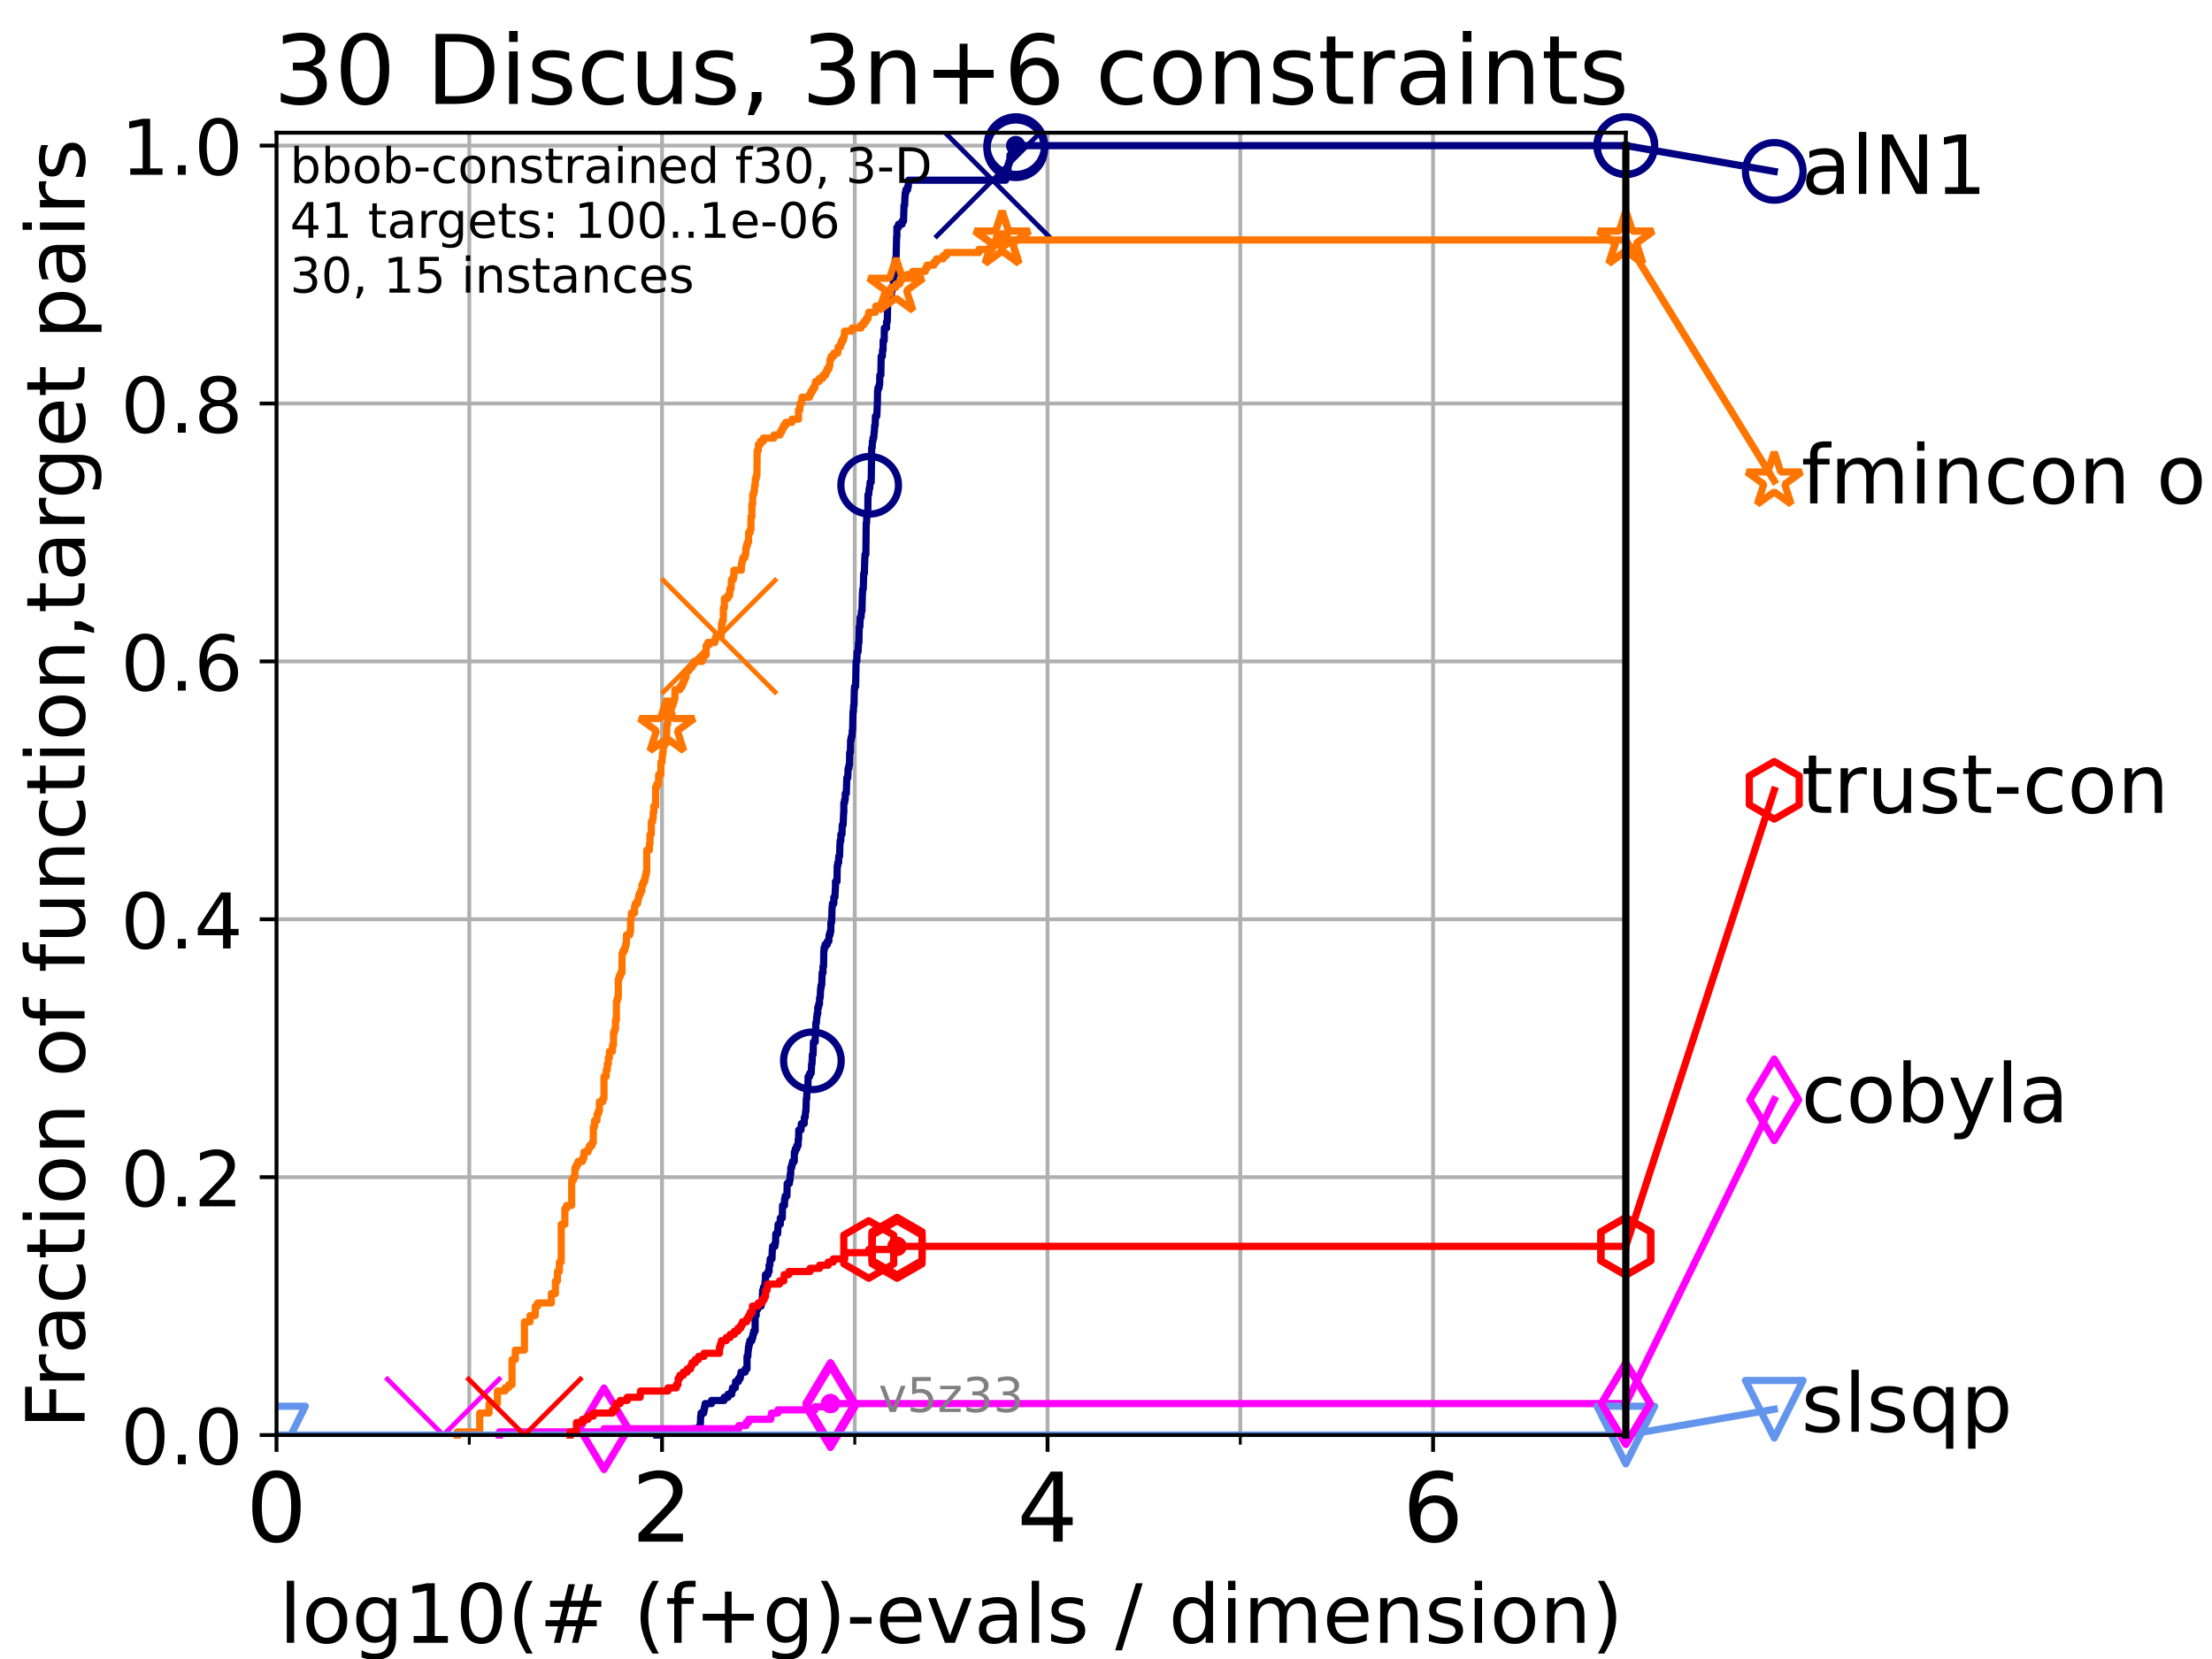 <?xml version="1.0" encoding="utf-8" standalone="no"?>
<!DOCTYPE svg PUBLIC "-//W3C//DTD SVG 1.1//EN"
  "http://www.w3.org/Graphics/SVG/1.1/DTD/svg11.dtd">
<!-- Created with matplotlib (https://matplotlib.org/) -->
<svg height="345.6pt" version="1.1" viewBox="0 0 460.8 345.6" width="460.8pt" xmlns="http://www.w3.org/2000/svg" xmlns:xlink="http://www.w3.org/1999/xlink">
 <defs>
  <style type="text/css">*{stroke-linecap:butt;stroke-linejoin:round;}</style>
 </defs>
 <g id="figure_1">
  <g id="patch_1">
   <path d="M 0 345.6 
L 460.8 345.6 
L 460.8 0 
L 0 0 
z
" style="fill:#ffffff;"/>
  </g>
  <g id="axes_1">
   <g id="patch_2">
    <path d="M 57.6 298.944 
L 338.688 298.944 
L 338.688 27.648 
L 57.6 27.648 
z
" style="fill:#ffffff;"/>
   </g>
   <g id="matplotlib.axis_1">
    <g id="xtick_1">
     <g id="line2d_1">
      <path clip-path="url(#peefe2e0ec3)" d="M 57.6 298.944 
L 57.6 27.648 
" style="fill:none;stroke:#b0b0b0;stroke-linecap:square;stroke-width:0.8;"/>
     </g>
     <g id="line2d_2">
      <defs>
       <path d="M 0 0 
L 0 3.5 
" id="mee32bd058e" style="stroke:#000000;stroke-width:0.8;"/>
      </defs>
      <g>
       <use style="stroke:#000000;stroke-width:0.8;" x="57.6" xlink:href="#mee32bd058e" y="298.944"/>
      </g>
     </g>
     <g id="text_1">
      <!-- 0 -->
      <g transform="translate(51.237 321.141)scale(0.2 -0.2)">
       <defs>
        <path d="M 31.781 66.406 
Q 24.172 66.406 20.328 58.906 
Q 16.5 51.422 16.5 36.375 
Q 16.5 21.391 20.328 13.891 
Q 24.172 6.391 31.781 6.391 
Q 39.453 6.391 43.281 13.891 
Q 47.125 21.391 47.125 36.375 
Q 47.125 51.422 43.281 58.906 
Q 39.453 66.406 31.781 66.406 
z
M 31.781 74.219 
Q 44.047 74.219 50.516 64.516 
Q 56.984 54.828 56.984 36.375 
Q 56.984 17.969 50.516 8.266 
Q 44.047 -1.422 31.781 -1.422 
Q 19.531 -1.422 13.062 8.266 
Q 6.594 17.969 6.594 36.375 
Q 6.594 54.828 13.062 64.516 
Q 19.531 74.219 31.781 74.219 
z
" id="DejaVuSans-48"/>
       </defs>
       <use xlink:href="#DejaVuSans-48"/>
      </g>
     </g>
    </g>
    <g id="xtick_2">
     <g id="line2d_3">
      <path clip-path="url(#peefe2e0ec3)" d="M 137.911 298.944 
L 137.911 27.648 
" style="fill:none;stroke:#b0b0b0;stroke-linecap:square;stroke-width:0.8;"/>
     </g>
     <g id="line2d_4">
      <g>
       <use style="stroke:#000000;stroke-width:0.8;" x="137.911" xlink:href="#mee32bd058e" y="298.944"/>
      </g>
     </g>
     <g id="text_2">
      <!-- 2 -->
      <g transform="translate(131.548 321.141)scale(0.2 -0.2)">
       <defs>
        <path d="M 19.188 8.297 
L 53.609 8.297 
L 53.609 0 
L 7.328 0 
L 7.328 8.297 
Q 12.938 14.109 22.625 23.891 
Q 32.328 33.688 34.812 36.531 
Q 39.547 41.844 41.422 45.531 
Q 43.312 49.219 43.312 52.781 
Q 43.312 58.594 39.234 62.25 
Q 35.156 65.922 28.609 65.922 
Q 23.969 65.922 18.812 64.312 
Q 13.672 62.703 7.812 59.422 
L 7.812 69.391 
Q 13.766 71.781 18.938 73 
Q 24.125 74.219 28.422 74.219 
Q 39.75 74.219 46.484 68.547 
Q 53.219 62.891 53.219 53.422 
Q 53.219 48.922 51.531 44.891 
Q 49.859 40.875 45.406 35.406 
Q 44.188 33.984 37.641 27.219 
Q 31.109 20.453 19.188 8.297 
z
" id="DejaVuSans-50"/>
       </defs>
       <use xlink:href="#DejaVuSans-50"/>
      </g>
     </g>
    </g>
    <g id="xtick_3">
     <g id="line2d_5">
      <path clip-path="url(#peefe2e0ec3)" d="M 218.222 298.944 
L 218.222 27.648 
" style="fill:none;stroke:#b0b0b0;stroke-linecap:square;stroke-width:0.8;"/>
     </g>
     <g id="line2d_6">
      <g>
       <use style="stroke:#000000;stroke-width:0.8;" x="218.222" xlink:href="#mee32bd058e" y="298.944"/>
      </g>
     </g>
     <g id="text_3">
      <!-- 4 -->
      <g transform="translate(211.859 321.141)scale(0.2 -0.2)">
       <defs>
        <path d="M 37.797 64.312 
L 12.891 25.391 
L 37.797 25.391 
z
M 35.203 72.906 
L 47.609 72.906 
L 47.609 25.391 
L 58.016 25.391 
L 58.016 17.188 
L 47.609 17.188 
L 47.609 0 
L 37.797 0 
L 37.797 17.188 
L 4.891 17.188 
L 4.891 26.703 
z
" id="DejaVuSans-52"/>
       </defs>
       <use xlink:href="#DejaVuSans-52"/>
      </g>
     </g>
    </g>
    <g id="xtick_4">
     <g id="line2d_7">
      <path clip-path="url(#peefe2e0ec3)" d="M 298.533 298.944 
L 298.533 27.648 
" style="fill:none;stroke:#b0b0b0;stroke-linecap:square;stroke-width:0.8;"/>
     </g>
     <g id="line2d_8">
      <g>
       <use style="stroke:#000000;stroke-width:0.8;" x="298.533" xlink:href="#mee32bd058e" y="298.944"/>
      </g>
     </g>
     <g id="text_4">
      <!-- 6 -->
      <g transform="translate(292.17 321.141)scale(0.2 -0.2)">
       <defs>
        <path d="M 33.016 40.375 
Q 26.375 40.375 22.484 35.828 
Q 18.609 31.297 18.609 23.391 
Q 18.609 15.531 22.484 10.953 
Q 26.375 6.391 33.016 6.391 
Q 39.656 6.391 43.531 10.953 
Q 47.406 15.531 47.406 23.391 
Q 47.406 31.297 43.531 35.828 
Q 39.656 40.375 33.016 40.375 
z
M 52.594 71.297 
L 52.594 62.312 
Q 48.875 64.062 45.094 64.984 
Q 41.312 65.922 37.594 65.922 
Q 27.828 65.922 22.672 59.328 
Q 17.531 52.734 16.797 39.406 
Q 19.672 43.656 24.016 45.922 
Q 28.375 48.188 33.594 48.188 
Q 44.578 48.188 50.953 41.516 
Q 57.328 34.859 57.328 23.391 
Q 57.328 12.156 50.688 5.359 
Q 44.047 -1.422 33.016 -1.422 
Q 20.359 -1.422 13.672 8.266 
Q 6.984 17.969 6.984 36.375 
Q 6.984 53.656 15.188 63.938 
Q 23.391 74.219 37.203 74.219 
Q 40.922 74.219 44.703 73.484 
Q 48.484 72.75 52.594 71.297 
z
" id="DejaVuSans-54"/>
       </defs>
       <use xlink:href="#DejaVuSans-54"/>
      </g>
     </g>
    </g>
    <g id="xtick_5">
     <g id="line2d_9">
      <path clip-path="url(#peefe2e0ec3)" d="M 97.755 298.944 
L 97.755 27.648 
" style="fill:none;stroke:#b0b0b0;stroke-linecap:square;stroke-width:0.8;"/>
     </g>
     <g id="line2d_10">
      <defs>
       <path d="M 0 0 
L 0 2 
" id="mfb894da06a" style="stroke:#000000;stroke-width:0.6;"/>
      </defs>
      <g>
       <use style="stroke:#000000;stroke-width:0.6;" x="97.755" xlink:href="#mfb894da06a" y="298.944"/>
      </g>
     </g>
    </g>
    <g id="xtick_6">
     <g id="line2d_11">
      <path clip-path="url(#peefe2e0ec3)" d="M 178.066 298.944 
L 178.066 27.648 
" style="fill:none;stroke:#b0b0b0;stroke-linecap:square;stroke-width:0.8;"/>
     </g>
     <g id="line2d_12">
      <g>
       <use style="stroke:#000000;stroke-width:0.6;" x="178.066" xlink:href="#mfb894da06a" y="298.944"/>
      </g>
     </g>
    </g>
    <g id="xtick_7">
     <g id="line2d_13">
      <path clip-path="url(#peefe2e0ec3)" d="M 258.377 298.944 
L 258.377 27.648 
" style="fill:none;stroke:#b0b0b0;stroke-linecap:square;stroke-width:0.8;"/>
     </g>
     <g id="line2d_14">
      <g>
       <use style="stroke:#000000;stroke-width:0.6;" x="258.377" xlink:href="#mfb894da06a" y="298.944"/>
      </g>
     </g>
    </g>
    <g id="xtick_8">
     <g id="line2d_15">
      <path clip-path="url(#peefe2e0ec3)" d="M 338.688 298.944 
L 338.688 27.648 
" style="fill:none;stroke:#b0b0b0;stroke-linecap:square;stroke-width:0.8;"/>
     </g>
     <g id="line2d_16">
      <g>
       <use style="stroke:#000000;stroke-width:0.6;" x="338.688" xlink:href="#mfb894da06a" y="298.944"/>
      </g>
     </g>
    </g>
    <g id="text_5">
     <!-- log10(# (f+g)-evals / dimension) -->
     <g transform="translate(58.145 342.218)scale(0.17 -0.17)">
      <defs>
       <path d="M 9.422 75.984 
L 18.406 75.984 
L 18.406 0 
L 9.422 0 
z
" id="DejaVuSans-108"/>
       <path d="M 30.609 48.391 
Q 23.391 48.391 19.188 42.75 
Q 14.984 37.109 14.984 27.297 
Q 14.984 17.484 19.156 11.844 
Q 23.344 6.203 30.609 6.203 
Q 37.797 6.203 41.984 11.859 
Q 46.188 17.531 46.188 27.297 
Q 46.188 37.016 41.984 42.703 
Q 37.797 48.391 30.609 48.391 
z
M 30.609 56 
Q 42.328 56 49.016 48.375 
Q 55.719 40.766 55.719 27.297 
Q 55.719 13.875 49.016 6.219 
Q 42.328 -1.422 30.609 -1.422 
Q 18.844 -1.422 12.172 6.219 
Q 5.516 13.875 5.516 27.297 
Q 5.516 40.766 12.172 48.375 
Q 18.844 56 30.609 56 
z
" id="DejaVuSans-111"/>
       <path d="M 45.406 27.984 
Q 45.406 37.75 41.375 43.109 
Q 37.359 48.484 30.078 48.484 
Q 22.859 48.484 18.828 43.109 
Q 14.797 37.75 14.797 27.984 
Q 14.797 18.266 18.828 12.891 
Q 22.859 7.516 30.078 7.516 
Q 37.359 7.516 41.375 12.891 
Q 45.406 18.266 45.406 27.984 
z
M 54.391 6.781 
Q 54.391 -7.172 48.188 -13.984 
Q 42 -20.797 29.203 -20.797 
Q 24.469 -20.797 20.266 -20.094 
Q 16.062 -19.391 12.109 -17.922 
L 12.109 -9.188 
Q 16.062 -11.328 19.922 -12.344 
Q 23.781 -13.375 27.781 -13.375 
Q 36.625 -13.375 41.016 -8.766 
Q 45.406 -4.156 45.406 5.172 
L 45.406 9.625 
Q 42.625 4.781 38.281 2.391 
Q 33.938 0 27.875 0 
Q 17.828 0 11.672 7.656 
Q 5.516 15.328 5.516 27.984 
Q 5.516 40.672 11.672 48.328 
Q 17.828 56 27.875 56 
Q 33.938 56 38.281 53.609 
Q 42.625 51.219 45.406 46.391 
L 45.406 54.688 
L 54.391 54.688 
z
" id="DejaVuSans-103"/>
       <path d="M 12.406 8.297 
L 28.516 8.297 
L 28.516 63.922 
L 10.984 60.406 
L 10.984 69.391 
L 28.422 72.906 
L 38.281 72.906 
L 38.281 8.297 
L 54.391 8.297 
L 54.391 0 
L 12.406 0 
z
" id="DejaVuSans-49"/>
       <path d="M 31 75.875 
Q 24.469 64.656 21.281 53.656 
Q 18.109 42.672 18.109 31.391 
Q 18.109 20.125 21.312 9.062 
Q 24.516 -2 31 -13.188 
L 23.188 -13.188 
Q 15.875 -1.703 12.234 9.375 
Q 8.594 20.453 8.594 31.391 
Q 8.594 42.281 12.203 53.312 
Q 15.828 64.359 23.188 75.875 
z
" id="DejaVuSans-40"/>
       <path d="M 51.125 44 
L 36.922 44 
L 32.812 27.688 
L 47.125 27.688 
z
M 43.797 71.781 
L 38.719 51.516 
L 52.984 51.516 
L 58.109 71.781 
L 65.922 71.781 
L 60.891 51.516 
L 76.125 51.516 
L 76.125 44 
L 58.984 44 
L 54.984 27.688 
L 70.516 27.688 
L 70.516 20.219 
L 53.078 20.219 
L 48 0 
L 40.188 0 
L 45.219 20.219 
L 30.906 20.219 
L 25.875 0 
L 18.016 0 
L 23.094 20.219 
L 7.719 20.219 
L 7.719 27.688 
L 24.906 27.688 
L 29 44 
L 13.281 44 
L 13.281 51.516 
L 30.906 51.516 
L 35.891 71.781 
z
" id="DejaVuSans-35"/>
       <path id="DejaVuSans-32"/>
       <path d="M 37.109 75.984 
L 37.109 68.5 
L 28.516 68.5 
Q 23.688 68.5 21.797 66.547 
Q 19.922 64.594 19.922 59.516 
L 19.922 54.688 
L 34.719 54.688 
L 34.719 47.703 
L 19.922 47.703 
L 19.922 0 
L 10.891 0 
L 10.891 47.703 
L 2.297 47.703 
L 2.297 54.688 
L 10.891 54.688 
L 10.891 58.5 
Q 10.891 67.625 15.141 71.797 
Q 19.391 75.984 28.609 75.984 
z
" id="DejaVuSans-102"/>
       <path d="M 46 62.703 
L 46 35.5 
L 73.188 35.5 
L 73.188 27.203 
L 46 27.203 
L 46 0 
L 37.797 0 
L 37.797 27.203 
L 10.594 27.203 
L 10.594 35.5 
L 37.797 35.5 
L 37.797 62.703 
z
" id="DejaVuSans-43"/>
       <path d="M 8.016 75.875 
L 15.828 75.875 
Q 23.141 64.359 26.781 53.312 
Q 30.422 42.281 30.422 31.391 
Q 30.422 20.453 26.781 9.375 
Q 23.141 -1.703 15.828 -13.188 
L 8.016 -13.188 
Q 14.5 -2 17.703 9.062 
Q 20.906 20.125 20.906 31.391 
Q 20.906 42.672 17.703 53.656 
Q 14.5 64.656 8.016 75.875 
z
" id="DejaVuSans-41"/>
       <path d="M 4.891 31.391 
L 31.203 31.391 
L 31.203 23.391 
L 4.891 23.391 
z
" id="DejaVuSans-45"/>
       <path d="M 56.203 29.594 
L 56.203 25.203 
L 14.891 25.203 
Q 15.484 15.922 20.484 11.062 
Q 25.484 6.203 34.422 6.203 
Q 39.594 6.203 44.453 7.469 
Q 49.312 8.734 54.109 11.281 
L 54.109 2.781 
Q 49.266 0.734 44.188 -0.344 
Q 39.109 -1.422 33.891 -1.422 
Q 20.797 -1.422 13.156 6.188 
Q 5.516 13.812 5.516 26.812 
Q 5.516 40.234 12.766 48.109 
Q 20.016 56 32.328 56 
Q 43.359 56 49.781 48.891 
Q 56.203 41.797 56.203 29.594 
z
M 47.219 32.234 
Q 47.125 39.594 43.094 43.984 
Q 39.062 48.391 32.422 48.391 
Q 24.906 48.391 20.391 44.141 
Q 15.875 39.891 15.188 32.172 
z
" id="DejaVuSans-101"/>
       <path d="M 2.984 54.688 
L 12.5 54.688 
L 29.594 8.797 
L 46.688 54.688 
L 56.203 54.688 
L 35.688 0 
L 23.484 0 
z
" id="DejaVuSans-118"/>
       <path d="M 34.281 27.484 
Q 23.391 27.484 19.188 25 
Q 14.984 22.516 14.984 16.5 
Q 14.984 11.719 18.141 8.906 
Q 21.297 6.109 26.703 6.109 
Q 34.188 6.109 38.703 11.406 
Q 43.219 16.703 43.219 25.484 
L 43.219 27.484 
z
M 52.203 31.203 
L 52.203 0 
L 43.219 0 
L 43.219 8.297 
Q 40.141 3.328 35.547 0.953 
Q 30.953 -1.422 24.312 -1.422 
Q 15.922 -1.422 10.953 3.297 
Q 6 8.016 6 15.922 
Q 6 25.141 12.172 29.828 
Q 18.359 34.516 30.609 34.516 
L 43.219 34.516 
L 43.219 35.406 
Q 43.219 41.609 39.141 45 
Q 35.062 48.391 27.688 48.391 
Q 23 48.391 18.547 47.266 
Q 14.109 46.141 10.016 43.891 
L 10.016 52.203 
Q 14.938 54.109 19.578 55.047 
Q 24.219 56 28.609 56 
Q 40.484 56 46.344 49.844 
Q 52.203 43.703 52.203 31.203 
z
" id="DejaVuSans-97"/>
       <path d="M 44.281 53.078 
L 44.281 44.578 
Q 40.484 46.531 36.375 47.5 
Q 32.281 48.484 27.875 48.484 
Q 21.188 48.484 17.844 46.438 
Q 14.5 44.391 14.5 40.281 
Q 14.5 37.156 16.891 35.375 
Q 19.281 33.594 26.516 31.984 
L 29.594 31.297 
Q 39.156 29.25 43.188 25.516 
Q 47.219 21.781 47.219 15.094 
Q 47.219 7.469 41.188 3.016 
Q 35.156 -1.422 24.609 -1.422 
Q 20.219 -1.422 15.453 -0.562 
Q 10.688 0.297 5.422 2 
L 5.422 11.281 
Q 10.406 8.688 15.234 7.391 
Q 20.062 6.109 24.812 6.109 
Q 31.156 6.109 34.562 8.281 
Q 37.984 10.453 37.984 14.406 
Q 37.984 18.062 35.516 20.016 
Q 33.062 21.969 24.703 23.781 
L 21.578 24.516 
Q 13.234 26.266 9.516 29.906 
Q 5.812 33.547 5.812 39.891 
Q 5.812 47.609 11.281 51.797 
Q 16.75 56 26.812 56 
Q 31.781 56 36.172 55.266 
Q 40.578 54.547 44.281 53.078 
z
" id="DejaVuSans-115"/>
       <path d="M 25.391 72.906 
L 33.688 72.906 
L 8.297 -9.281 
L 0 -9.281 
z
" id="DejaVuSans-47"/>
       <path d="M 45.406 46.391 
L 45.406 75.984 
L 54.391 75.984 
L 54.391 0 
L 45.406 0 
L 45.406 8.203 
Q 42.578 3.328 38.25 0.953 
Q 33.938 -1.422 27.875 -1.422 
Q 17.969 -1.422 11.734 6.484 
Q 5.516 14.406 5.516 27.297 
Q 5.516 40.188 11.734 48.094 
Q 17.969 56 27.875 56 
Q 33.938 56 38.25 53.625 
Q 42.578 51.266 45.406 46.391 
z
M 14.797 27.297 
Q 14.797 17.391 18.875 11.75 
Q 22.953 6.109 30.078 6.109 
Q 37.203 6.109 41.297 11.75 
Q 45.406 17.391 45.406 27.297 
Q 45.406 37.203 41.297 42.844 
Q 37.203 48.484 30.078 48.484 
Q 22.953 48.484 18.875 42.844 
Q 14.797 37.203 14.797 27.297 
z
" id="DejaVuSans-100"/>
       <path d="M 9.422 54.688 
L 18.406 54.688 
L 18.406 0 
L 9.422 0 
z
M 9.422 75.984 
L 18.406 75.984 
L 18.406 64.594 
L 9.422 64.594 
z
" id="DejaVuSans-105"/>
       <path d="M 52 44.188 
Q 55.375 50.25 60.062 53.125 
Q 64.75 56 71.094 56 
Q 79.641 56 84.281 50.016 
Q 88.922 44.047 88.922 33.016 
L 88.922 0 
L 79.891 0 
L 79.891 32.719 
Q 79.891 40.578 77.094 44.375 
Q 74.312 48.188 68.609 48.188 
Q 61.625 48.188 57.562 43.547 
Q 53.516 38.922 53.516 30.906 
L 53.516 0 
L 44.484 0 
L 44.484 32.719 
Q 44.484 40.625 41.703 44.406 
Q 38.922 48.188 33.109 48.188 
Q 26.219 48.188 22.156 43.531 
Q 18.109 38.875 18.109 30.906 
L 18.109 0 
L 9.078 0 
L 9.078 54.688 
L 18.109 54.688 
L 18.109 46.188 
Q 21.188 51.219 25.484 53.609 
Q 29.781 56 35.688 56 
Q 41.656 56 45.828 52.969 
Q 50 49.953 52 44.188 
z
" id="DejaVuSans-109"/>
       <path d="M 54.891 33.016 
L 54.891 0 
L 45.906 0 
L 45.906 32.719 
Q 45.906 40.484 42.875 44.328 
Q 39.844 48.188 33.797 48.188 
Q 26.516 48.188 22.312 43.547 
Q 18.109 38.922 18.109 30.906 
L 18.109 0 
L 9.078 0 
L 9.078 54.688 
L 18.109 54.688 
L 18.109 46.188 
Q 21.344 51.125 25.703 53.562 
Q 30.078 56 35.797 56 
Q 45.219 56 50.047 50.172 
Q 54.891 44.344 54.891 33.016 
z
" id="DejaVuSans-110"/>
      </defs>
      <use xlink:href="#DejaVuSans-108"/>
      <use x="27.783" xlink:href="#DejaVuSans-111"/>
      <use x="88.965" xlink:href="#DejaVuSans-103"/>
      <use x="152.441" xlink:href="#DejaVuSans-49"/>
      <use x="216.064" xlink:href="#DejaVuSans-48"/>
      <use x="279.688" xlink:href="#DejaVuSans-40"/>
      <use x="318.701" xlink:href="#DejaVuSans-35"/>
      <use x="402.49" xlink:href="#DejaVuSans-32"/>
      <use x="434.277" xlink:href="#DejaVuSans-40"/>
      <use x="473.291" xlink:href="#DejaVuSans-102"/>
      <use x="508.496" xlink:href="#DejaVuSans-43"/>
      <use x="592.285" xlink:href="#DejaVuSans-103"/>
      <use x="655.762" xlink:href="#DejaVuSans-41"/>
      <use x="694.775" xlink:href="#DejaVuSans-45"/>
      <use x="730.859" xlink:href="#DejaVuSans-101"/>
      <use x="792.383" xlink:href="#DejaVuSans-118"/>
      <use x="851.562" xlink:href="#DejaVuSans-97"/>
      <use x="912.842" xlink:href="#DejaVuSans-108"/>
      <use x="940.625" xlink:href="#DejaVuSans-115"/>
      <use x="992.725" xlink:href="#DejaVuSans-32"/>
      <use x="1024.512" xlink:href="#DejaVuSans-47"/>
      <use x="1058.203" xlink:href="#DejaVuSans-32"/>
      <use x="1089.99" xlink:href="#DejaVuSans-100"/>
      <use x="1153.467" xlink:href="#DejaVuSans-105"/>
      <use x="1181.25" xlink:href="#DejaVuSans-109"/>
      <use x="1278.662" xlink:href="#DejaVuSans-101"/>
      <use x="1340.186" xlink:href="#DejaVuSans-110"/>
      <use x="1403.564" xlink:href="#DejaVuSans-115"/>
      <use x="1455.664" xlink:href="#DejaVuSans-105"/>
      <use x="1483.447" xlink:href="#DejaVuSans-111"/>
      <use x="1544.629" xlink:href="#DejaVuSans-110"/>
      <use x="1608.008" xlink:href="#DejaVuSans-41"/>
     </g>
    </g>
   </g>
   <g id="matplotlib.axis_2">
    <g id="ytick_1">
     <g id="line2d_17">
      <path clip-path="url(#peefe2e0ec3)" d="M 57.6 298.944 
L 338.688 298.944 
" style="fill:none;stroke:#b0b0b0;stroke-linecap:square;stroke-width:0.8;"/>
     </g>
     <g id="line2d_18">
      <defs>
       <path d="M 0 0 
L -3.5 0 
" id="m5680c2e47b" style="stroke:#000000;stroke-width:0.8;"/>
      </defs>
      <g>
       <use style="stroke:#000000;stroke-width:0.8;" x="57.6" xlink:href="#m5680c2e47b" y="298.944"/>
      </g>
     </g>
     <g id="text_6">
      <!-- 0.0 -->
      <g transform="translate(25.155 305.023)scale(0.16 -0.16)">
       <defs>
        <path d="M 10.688 12.406 
L 21 12.406 
L 21 0 
L 10.688 0 
z
" id="DejaVuSans-46"/>
       </defs>
       <use xlink:href="#DejaVuSans-48"/>
       <use x="63.623" xlink:href="#DejaVuSans-46"/>
       <use x="95.41" xlink:href="#DejaVuSans-48"/>
      </g>
     </g>
    </g>
    <g id="ytick_2">
     <g id="line2d_19">
      <path clip-path="url(#peefe2e0ec3)" d="M 57.6 245.222 
L 338.688 245.222 
" style="fill:none;stroke:#b0b0b0;stroke-linecap:square;stroke-width:0.8;"/>
     </g>
     <g id="line2d_20">
      <g>
       <use style="stroke:#000000;stroke-width:0.8;" x="57.6" xlink:href="#m5680c2e47b" y="245.222"/>
      </g>
     </g>
     <g id="text_7">
      <!-- 0.2 -->
      <g transform="translate(25.155 251.301)scale(0.16 -0.16)">
       <use xlink:href="#DejaVuSans-48"/>
       <use x="63.623" xlink:href="#DejaVuSans-46"/>
       <use x="95.41" xlink:href="#DejaVuSans-50"/>
      </g>
     </g>
    </g>
    <g id="ytick_3">
     <g id="line2d_21">
      <path clip-path="url(#peefe2e0ec3)" d="M 57.6 191.5 
L 338.688 191.5 
" style="fill:none;stroke:#b0b0b0;stroke-linecap:square;stroke-width:0.8;"/>
     </g>
     <g id="line2d_22">
      <g>
       <use style="stroke:#000000;stroke-width:0.8;" x="57.6" xlink:href="#m5680c2e47b" y="191.5"/>
      </g>
     </g>
     <g id="text_8">
      <!-- 0.4 -->
      <g transform="translate(25.155 197.579)scale(0.16 -0.16)">
       <use xlink:href="#DejaVuSans-48"/>
       <use x="63.623" xlink:href="#DejaVuSans-46"/>
       <use x="95.41" xlink:href="#DejaVuSans-52"/>
      </g>
     </g>
    </g>
    <g id="ytick_4">
     <g id="line2d_23">
      <path clip-path="url(#peefe2e0ec3)" d="M 57.6 137.778 
L 338.688 137.778 
" style="fill:none;stroke:#b0b0b0;stroke-linecap:square;stroke-width:0.8;"/>
     </g>
     <g id="line2d_24">
      <g>
       <use style="stroke:#000000;stroke-width:0.8;" x="57.6" xlink:href="#m5680c2e47b" y="137.778"/>
      </g>
     </g>
     <g id="text_9">
      <!-- 0.6 -->
      <g transform="translate(25.155 143.857)scale(0.16 -0.16)">
       <use xlink:href="#DejaVuSans-48"/>
       <use x="63.623" xlink:href="#DejaVuSans-46"/>
       <use x="95.41" xlink:href="#DejaVuSans-54"/>
      </g>
     </g>
    </g>
    <g id="ytick_5">
     <g id="line2d_25">
      <path clip-path="url(#peefe2e0ec3)" d="M 57.6 84.056 
L 338.688 84.056 
" style="fill:none;stroke:#b0b0b0;stroke-linecap:square;stroke-width:0.8;"/>
     </g>
     <g id="line2d_26">
      <g>
       <use style="stroke:#000000;stroke-width:0.8;" x="57.6" xlink:href="#m5680c2e47b" y="84.056"/>
      </g>
     </g>
     <g id="text_10">
      <!-- 0.8 -->
      <g transform="translate(25.155 90.135)scale(0.16 -0.16)">
       <defs>
        <path d="M 31.781 34.625 
Q 24.75 34.625 20.719 30.859 
Q 16.703 27.094 16.703 20.516 
Q 16.703 13.922 20.719 10.156 
Q 24.75 6.391 31.781 6.391 
Q 38.812 6.391 42.859 10.172 
Q 46.922 13.969 46.922 20.516 
Q 46.922 27.094 42.891 30.859 
Q 38.875 34.625 31.781 34.625 
z
M 21.922 38.812 
Q 15.578 40.375 12.031 44.719 
Q 8.5 49.078 8.5 55.328 
Q 8.5 64.062 14.719 69.141 
Q 20.953 74.219 31.781 74.219 
Q 42.672 74.219 48.875 69.141 
Q 55.078 64.062 55.078 55.328 
Q 55.078 49.078 51.531 44.719 
Q 48 40.375 41.703 38.812 
Q 48.828 37.156 52.797 32.312 
Q 56.781 27.484 56.781 20.516 
Q 56.781 9.906 50.312 4.234 
Q 43.844 -1.422 31.781 -1.422 
Q 19.734 -1.422 13.25 4.234 
Q 6.781 9.906 6.781 20.516 
Q 6.781 27.484 10.781 32.312 
Q 14.797 37.156 21.922 38.812 
z
M 18.312 54.391 
Q 18.312 48.734 21.844 45.562 
Q 25.391 42.391 31.781 42.391 
Q 38.141 42.391 41.719 45.562 
Q 45.312 48.734 45.312 54.391 
Q 45.312 60.062 41.719 63.234 
Q 38.141 66.406 31.781 66.406 
Q 25.391 66.406 21.844 63.234 
Q 18.312 60.062 18.312 54.391 
z
" id="DejaVuSans-56"/>
       </defs>
       <use xlink:href="#DejaVuSans-48"/>
       <use x="63.623" xlink:href="#DejaVuSans-46"/>
       <use x="95.41" xlink:href="#DejaVuSans-56"/>
      </g>
     </g>
    </g>
    <g id="ytick_6">
     <g id="line2d_27">
      <path clip-path="url(#peefe2e0ec3)" d="M 57.6 30.334 
L 338.688 30.334 
" style="fill:none;stroke:#b0b0b0;stroke-linecap:square;stroke-width:0.8;"/>
     </g>
     <g id="line2d_28">
      <g>
       <use style="stroke:#000000;stroke-width:0.8;" x="57.6" xlink:href="#m5680c2e47b" y="30.334"/>
      </g>
     </g>
     <g id="text_11">
      <!-- 1.0 -->
      <g transform="translate(25.155 36.413)scale(0.16 -0.16)">
       <use xlink:href="#DejaVuSans-49"/>
       <use x="63.623" xlink:href="#DejaVuSans-46"/>
       <use x="95.41" xlink:href="#DejaVuSans-48"/>
      </g>
     </g>
    </g>
    <g id="text_12">
     <!-- Fraction of function,target pairs -->
     <g transform="translate(17.62 297.681)rotate(-90)scale(0.17 -0.17)">
      <defs>
       <path d="M 9.812 72.906 
L 51.703 72.906 
L 51.703 64.594 
L 19.672 64.594 
L 19.672 43.109 
L 48.578 43.109 
L 48.578 34.812 
L 19.672 34.812 
L 19.672 0 
L 9.812 0 
z
" id="DejaVuSans-70"/>
       <path d="M 41.109 46.297 
Q 39.594 47.172 37.812 47.578 
Q 36.031 48 33.891 48 
Q 26.266 48 22.188 43.047 
Q 18.109 38.094 18.109 28.812 
L 18.109 0 
L 9.078 0 
L 9.078 54.688 
L 18.109 54.688 
L 18.109 46.188 
Q 20.953 51.172 25.484 53.578 
Q 30.031 56 36.531 56 
Q 37.453 56 38.578 55.875 
Q 39.703 55.766 41.062 55.516 
z
" id="DejaVuSans-114"/>
       <path d="M 48.781 52.594 
L 48.781 44.188 
Q 44.969 46.297 41.141 47.344 
Q 37.312 48.391 33.406 48.391 
Q 24.656 48.391 19.812 42.844 
Q 14.984 37.312 14.984 27.297 
Q 14.984 17.281 19.812 11.734 
Q 24.656 6.203 33.406 6.203 
Q 37.312 6.203 41.141 7.25 
Q 44.969 8.297 48.781 10.406 
L 48.781 2.094 
Q 45.016 0.344 40.984 -0.531 
Q 36.969 -1.422 32.422 -1.422 
Q 20.062 -1.422 12.781 6.344 
Q 5.516 14.109 5.516 27.297 
Q 5.516 40.672 12.859 48.328 
Q 20.219 56 33.016 56 
Q 37.156 56 41.109 55.141 
Q 45.062 54.297 48.781 52.594 
z
" id="DejaVuSans-99"/>
       <path d="M 18.312 70.219 
L 18.312 54.688 
L 36.812 54.688 
L 36.812 47.703 
L 18.312 47.703 
L 18.312 18.016 
Q 18.312 11.328 20.141 9.422 
Q 21.969 7.516 27.594 7.516 
L 36.812 7.516 
L 36.812 0 
L 27.594 0 
Q 17.188 0 13.234 3.875 
Q 9.281 7.766 9.281 18.016 
L 9.281 47.703 
L 2.688 47.703 
L 2.688 54.688 
L 9.281 54.688 
L 9.281 70.219 
z
" id="DejaVuSans-116"/>
       <path d="M 8.5 21.578 
L 8.5 54.688 
L 17.484 54.688 
L 17.484 21.922 
Q 17.484 14.156 20.5 10.266 
Q 23.531 6.391 29.594 6.391 
Q 36.859 6.391 41.078 11.031 
Q 45.312 15.672 45.312 23.688 
L 45.312 54.688 
L 54.297 54.688 
L 54.297 0 
L 45.312 0 
L 45.312 8.406 
Q 42.047 3.422 37.719 1 
Q 33.406 -1.422 27.688 -1.422 
Q 18.266 -1.422 13.375 4.438 
Q 8.5 10.297 8.5 21.578 
z
M 31.109 56 
z
" id="DejaVuSans-117"/>
       <path d="M 11.719 12.406 
L 22.016 12.406 
L 22.016 4 
L 14.016 -11.625 
L 7.719 -11.625 
L 11.719 4 
z
" id="DejaVuSans-44"/>
       <path d="M 18.109 8.203 
L 18.109 -20.797 
L 9.078 -20.797 
L 9.078 54.688 
L 18.109 54.688 
L 18.109 46.391 
Q 20.953 51.266 25.266 53.625 
Q 29.594 56 35.594 56 
Q 45.562 56 51.781 48.094 
Q 58.016 40.188 58.016 27.297 
Q 58.016 14.406 51.781 6.484 
Q 45.562 -1.422 35.594 -1.422 
Q 29.594 -1.422 25.266 0.953 
Q 20.953 3.328 18.109 8.203 
z
M 48.688 27.297 
Q 48.688 37.203 44.609 42.844 
Q 40.531 48.484 33.406 48.484 
Q 26.266 48.484 22.188 42.844 
Q 18.109 37.203 18.109 27.297 
Q 18.109 17.391 22.188 11.75 
Q 26.266 6.109 33.406 6.109 
Q 40.531 6.109 44.609 11.75 
Q 48.688 17.391 48.688 27.297 
z
" id="DejaVuSans-112"/>
      </defs>
      <use xlink:href="#DejaVuSans-70"/>
      <use x="50.27" xlink:href="#DejaVuSans-114"/>
      <use x="91.383" xlink:href="#DejaVuSans-97"/>
      <use x="152.662" xlink:href="#DejaVuSans-99"/>
      <use x="207.643" xlink:href="#DejaVuSans-116"/>
      <use x="246.852" xlink:href="#DejaVuSans-105"/>
      <use x="274.635" xlink:href="#DejaVuSans-111"/>
      <use x="335.816" xlink:href="#DejaVuSans-110"/>
      <use x="399.195" xlink:href="#DejaVuSans-32"/>
      <use x="430.982" xlink:href="#DejaVuSans-111"/>
      <use x="492.164" xlink:href="#DejaVuSans-102"/>
      <use x="527.369" xlink:href="#DejaVuSans-32"/>
      <use x="559.156" xlink:href="#DejaVuSans-102"/>
      <use x="594.361" xlink:href="#DejaVuSans-117"/>
      <use x="657.74" xlink:href="#DejaVuSans-110"/>
      <use x="721.119" xlink:href="#DejaVuSans-99"/>
      <use x="776.1" xlink:href="#DejaVuSans-116"/>
      <use x="815.309" xlink:href="#DejaVuSans-105"/>
      <use x="843.092" xlink:href="#DejaVuSans-111"/>
      <use x="904.273" xlink:href="#DejaVuSans-110"/>
      <use x="967.652" xlink:href="#DejaVuSans-44"/>
      <use x="999.439" xlink:href="#DejaVuSans-116"/>
      <use x="1038.648" xlink:href="#DejaVuSans-97"/>
      <use x="1099.928" xlink:href="#DejaVuSans-114"/>
      <use x="1139.291" xlink:href="#DejaVuSans-103"/>
      <use x="1202.768" xlink:href="#DejaVuSans-101"/>
      <use x="1264.291" xlink:href="#DejaVuSans-116"/>
      <use x="1303.5" xlink:href="#DejaVuSans-32"/>
      <use x="1335.287" xlink:href="#DejaVuSans-112"/>
      <use x="1398.764" xlink:href="#DejaVuSans-97"/>
      <use x="1460.043" xlink:href="#DejaVuSans-105"/>
      <use x="1487.826" xlink:href="#DejaVuSans-114"/>
      <use x="1528.939" xlink:href="#DejaVuSans-115"/>
     </g>
    </g>
   </g>
   <g id="line2d_29">
    <defs>
     <path d="M 0 1.5 
C 0.398 1.5 0.779 1.342 1.061 1.061 
C 1.342 0.779 1.5 0.398 1.5 0 
C 1.5 -0.398 1.342 -0.779 1.061 -1.061 
C 0.779 -1.342 0.398 -1.5 0 -1.5 
C -0.398 -1.5 -0.779 -1.342 -1.061 -1.061 
C -1.342 -0.779 -1.5 -0.398 -1.5 0 
C -1.5 0.398 -1.342 0.779 -1.061 1.061 
C -0.779 1.342 -0.398 1.5 0 1.5 
z
" id="mf2fc43aa13" style="stroke:#000080;"/>
    </defs>
    <g>
     <use style="fill:#000080;stroke:#000080;" x="211.603" xlink:href="#mf2fc43aa13" y="30.334"/>
     <use style="fill:#000080;stroke:#000080;" x="211.603" xlink:href="#mf2fc43aa13" y="30.334"/>
    </g>
   </g>
   <g id="line2d_30">
    <path d="M 136.832 298.944 
L 136.832 298.289 
L 144.431 298.289 
L 144.431 297.634 
L 145.74 297.634 
L 145.74 296.979 
L 145.888 296.979 
L 145.961 295.013 
L 146.035 295.013 
L 146.035 294.358 
L 146.609 294.358 
L 146.609 293.703 
L 146.749 293.703 
L 146.749 293.048 
L 146.889 293.048 
L 146.889 292.393 
L 148.226 292.393 
L 148.226 291.737 
L 150.85 291.737 
L 150.85 291.082 
L 151.661 291.082 
L 151.661 290.427 
L 152.436 290.427 
L 152.436 289.772 
L 152.587 289.772 
L 152.587 289.117 
L 153.178 289.117 
L 153.227 287.807 
L 153.844 287.807 
L 153.844 287.151 
L 154.213 287.151 
L 154.213 286.496 
L 154.349 286.496 
L 154.349 285.841 
L 155.232 285.841 
L 155.232 285.186 
L 155.616 285.186 
L 155.616 282.565 
L 155.783 282.565 
L 155.867 281.255 
L 155.908 281.255 
L 155.908 280.6 
L 156.032 280.6 
L 156.032 279.945 
L 156.196 279.945 
L 156.196 279.29 
L 156.638 279.29 
L 156.638 278.634 
L 156.836 278.634 
L 156.836 277.979 
L 156.992 277.979 
L 156.992 277.324 
L 157.301 277.324 
L 157.301 274.048 
L 157.529 274.048 
L 157.529 272.738 
L 157.865 272.738 
L 157.865 272.083 
L 158.555 272.083 
L 158.555 271.428 
L 158.767 271.428 
L 158.872 268.807 
L 159.046 268.807 
L 159.046 268.152 
L 159.287 268.152 
L 159.389 266.842 
L 159.457 266.842 
L 159.457 265.532 
L 159.989 265.532 
L 159.989 264.876 
L 160.217 264.876 
L 160.217 263.566 
L 160.378 263.566 
L 160.442 262.256 
L 160.821 262.256 
L 160.884 260.29 
L 160.946 260.29 
L 160.946 259.635 
L 161.435 259.635 
L 161.435 258.98 
L 161.556 258.98 
L 161.615 257.015 
L 161.999 257.015 
L 162.087 255.049 
L 162.546 255.049 
L 162.546 253.739 
L 162.965 253.739 
L 163.021 251.118 
L 163.429 251.118 
L 163.429 249.808 
L 163.563 249.808 
L 163.563 249.153 
L 163.933 249.153 
L 163.985 246.532 
L 164.448 246.532 
L 164.448 245.877 
L 164.575 245.877 
L 164.625 244.567 
L 164.725 244.567 
L 164.725 243.257 
L 164.924 243.257 
L 164.924 242.601 
L 165.096 242.601 
L 165.096 241.946 
L 165.459 241.946 
L 165.483 239.981 
L 165.673 239.981 
L 165.673 239.326 
L 165.978 239.326 
L 165.978 238.671 
L 166.255 238.671 
L 166.278 237.36 
L 166.369 237.36 
L 166.392 235.395 
L 166.862 235.395 
L 166.929 234.085 
L 167.534 234.085 
L 167.556 232.774 
L 167.725 232.774 
L 167.83 231.464 
L 167.892 231.464 
L 167.975 228.843 
L 168.058 228.843 
L 168.12 226.223 
L 168.304 226.223 
L 168.345 224.257 
L 168.667 224.257 
L 168.667 223.602 
L 168.983 223.602 
L 169.08 221.637 
L 169.158 221.637 
L 169.235 219.671 
L 169.389 219.671 
L 169.446 217.051 
L 169.823 217.051 
L 169.842 215.085 
L 169.935 215.085 
L 169.935 213.12 
L 170.064 213.12 
L 170.137 211.81 
L 170.211 211.81 
L 170.211 211.154 
L 170.356 211.154 
L 170.356 209.844 
L 170.536 209.844 
L 170.536 209.189 
L 170.714 209.189 
L 170.732 207.879 
L 170.855 207.879 
L 170.943 205.913 
L 171.03 205.913 
L 171.03 205.258 
L 171.169 205.258 
L 171.272 202.638 
L 171.443 202.638 
L 171.443 201.327 
L 171.561 201.327 
L 171.612 198.052 
L 171.679 198.052 
L 171.679 197.396 
L 171.879 197.396 
L 171.879 196.741 
L 172.354 196.741 
L 172.354 196.086 
L 172.657 196.086 
L 172.721 194.776 
L 172.909 194.776 
L 172.909 194.121 
L 173.065 194.121 
L 173.096 192.155 
L 173.234 192.155 
L 173.341 188.879 
L 173.402 188.879 
L 173.402 188.224 
L 173.703 188.224 
L 173.703 186.914 
L 173.926 186.914 
L 174.029 184.949 
L 174.044 184.949 
L 174.044 183.638 
L 174.363 183.638 
L 174.406 180.363 
L 174.52 180.363 
L 174.52 179.707 
L 174.704 179.707 
L 174.719 178.397 
L 174.901 178.397 
L 174.97 175.777 
L 175.012 175.777 
L 175.012 175.121 
L 175.164 175.121 
L 175.164 173.811 
L 175.395 173.811 
L 175.463 171.846 
L 175.638 171.846 
L 175.744 169.225 
L 175.784 169.225 
L 175.784 167.26 
L 175.942 167.26 
L 175.942 166.604 
L 176.073 166.604 
L 176.086 165.294 
L 176.306 165.294 
L 176.409 162.018 
L 176.6 162.018 
L 176.675 160.053 
L 176.838 160.053 
L 176.838 159.398 
L 176.962 159.398 
L 177 156.777 
L 177.147 156.777 
L 177.196 154.157 
L 177.318 154.157 
L 177.318 153.502 
L 177.475 153.502 
L 177.547 152.191 
L 177.607 152.191 
L 177.702 148.26 
L 177.773 148.26 
L 177.82 146.95 
L 177.903 146.95 
L 177.973 143.674 
L 178.02 143.674 
L 178.02 143.019 
L 178.24 143.019 
L 178.343 137.778 
L 178.48 137.778 
L 178.57 135.813 
L 178.75 135.813 
L 178.851 133.847 
L 178.928 133.847 
L 178.994 130.571 
L 179.126 130.571 
L 179.192 128.606 
L 179.365 128.606 
L 179.451 127.296 
L 179.558 127.296 
L 179.665 123.365 
L 179.707 123.365 
L 179.707 122.71 
L 179.834 122.71 
L 179.928 119.434 
L 180.063 119.434 
L 180.156 116.158 
L 180.187 116.158 
L 180.187 115.503 
L 180.372 115.503 
L 180.453 108.952 
L 180.524 108.952 
L 180.584 106.986 
L 180.774 106.986 
L 180.814 103.055 
L 180.963 103.055 
L 181.071 101.745 
L 181.168 101.745 
L 181.265 100.435 
L 181.486 100.435 
L 181.591 93.228 
L 181.695 93.228 
L 181.743 91.918 
L 181.855 91.918 
L 181.855 91.263 
L 182.013 91.263 
L 182.097 89.952 
L 182.152 89.952 
L 182.207 88.642 
L 182.308 88.642 
L 182.371 86.677 
L 182.66 86.677 
L 182.766 84.056 
L 182.775 84.056 
L 182.811 81.435 
L 182.89 81.435 
L 182.89 80.78 
L 183.135 80.78 
L 183.135 80.125 
L 183.248 80.125 
L 183.283 78.16 
L 183.497 78.16 
L 183.565 74.229 
L 183.809 74.229 
L 183.843 72.919 
L 183.959 72.919 
L 183.976 70.953 
L 184.19 70.953 
L 184.231 68.333 
L 184.69 68.333 
L 184.69 67.022 
L 184.832 67.022 
L 184.942 62.436 
L 185.005 62.436 
L 185.005 61.781 
L 185.672 61.781 
L 185.739 60.471 
L 185.888 60.471 
L 185.888 59.816 
L 186.095 59.816 
L 186.139 57.195 
L 186.415 57.195 
L 186.501 53.919 
L 186.672 53.919 
L 186.778 49.333 
L 186.835 49.333 
L 186.842 47.368 
L 187.183 47.368 
L 187.183 46.713 
L 187.925 46.713 
L 187.925 46.058 
L 188.226 46.058 
L 188.323 42.782 
L 188.452 42.782 
L 188.522 40.816 
L 188.567 40.816 
L 188.567 40.161 
L 188.719 40.161 
L 188.719 39.506 
L 189.081 39.506 
L 189.081 38.851 
L 189.217 38.851 
L 189.266 37.541 
L 209.498 37.541 
L 209.498 36.886 
L 209.812 36.886 
L 209.887 35.575 
L 209.975 35.575 
L 210.007 34.265 
L 210.208 34.265 
L 210.208 33.61 
L 210.375 33.61 
L 210.393 32.3 
L 210.738 32.3 
L 210.738 31.644 
L 211.564 31.644 
L 211.603 30.334 
L 338.688 30.334 
L 338.688 30.334 
" style="fill:none;stroke:#000080;stroke-linecap:square;stroke-width:1.5;"/>
   </g>
   <g id="line2d_31">
    <defs>
     <path d="M 0 6 
C 1.591 6 3.117 5.368 4.243 4.243 
C 5.368 3.117 6 1.591 6 0 
C 6 -1.591 5.368 -3.117 4.243 -4.243 
C 3.117 -5.368 1.591 -6 0 -6 
C -1.591 -6 -3.117 -5.368 -4.243 -4.243 
C -5.368 -3.117 -6 -1.591 -6 0 
C -6 1.591 -5.368 3.117 -4.243 4.243 
C -3.117 5.368 -1.591 6 0 6 
z
" id="m2608917105" style="stroke:#000080;stroke-width:1.5;"/>
    </defs>
    <g>
     <use style="fill-opacity:0;stroke:#000080;stroke-width:1.5;" x="169.235" xlink:href="#m2608917105" y="220.982"/>
     <use style="fill-opacity:0;stroke:#000080;stroke-width:1.5;" x="181.168" xlink:href="#m2608917105" y="101.09"/>
     <use style="fill-opacity:0;stroke:#000080;stroke-width:1.5;" x="211.603" xlink:href="#m2608917105" y="30.989"/>
     <use style="fill-opacity:0;stroke:#000080;stroke-width:1.5;" x="211.603" xlink:href="#m2608917105" y="30.334"/>
     <use style="fill-opacity:0;stroke:#000080;stroke-width:1.5;" x="338.688" xlink:href="#m2608917105" y="30.334"/>
    </g>
   </g>
   <g id="line2d_32">
    <path style="fill:none;stroke:#000080;stroke-linecap:square;stroke-width:1.5;"/>
    <g/>
   </g>
   <g id="line2d_33">
    <path clip-path="url(#peefe2e0ec3)" d="M 206.78 37.541 
" style="fill:none;stroke:#000080;stroke-linecap:square;stroke-width:1.5;"/>
    <defs>
     <path d="M -12 12 
L 12 -12 
M -12 -12 
L 12 12 
" id="m76cd210612" style="stroke:#000080;"/>
    </defs>
    <g clip-path="url(#peefe2e0ec3)">
     <use style="fill:#000080;stroke:#000080;" x="206.78" xlink:href="#m76cd210612" y="37.541"/>
    </g>
   </g>
   <g id="line2d_34">
    <defs>
     <path d="M 0 1.5 
C 0.398 1.5 0.779 1.342 1.061 1.061 
C 1.342 0.779 1.5 0.398 1.5 0 
C 1.5 -0.398 1.342 -0.779 1.061 -1.061 
C 0.779 -1.342 0.398 -1.5 0 -1.5 
C -0.398 -1.5 -0.779 -1.342 -1.061 -1.061 
C -1.342 -0.779 -1.5 -0.398 -1.5 0 
C -1.5 0.398 -1.342 0.779 -1.061 1.061 
C -0.779 1.342 -0.398 1.5 0 1.5 
z
" id="mec2ef39abe" style="stroke:#ff00ff;"/>
    </defs>
    <g>
     <use style="fill:#ff00ff;stroke:#ff00ff;" x="173.003" xlink:href="#mec2ef39abe" y="292.393"/>
     <use style="fill:#ff00ff;stroke:#ff00ff;" x="173.003" xlink:href="#mec2ef39abe" y="292.393"/>
    </g>
   </g>
   <g id="line2d_35">
    <path d="M 104.034 298.944 
L 104.034 298.289 
L 125.823 298.289 
L 125.823 297.634 
L 153.89 297.634 
L 153.89 296.979 
L 155.425 296.979 
L 155.425 296.323 
L 155.95 296.323 
L 155.95 295.668 
L 160.569 295.668 
L 160.569 295.013 
L 160.712 295.013 
L 160.712 294.358 
L 162.043 294.358 
L 162.043 293.703 
L 169.795 293.703 
L 169.795 293.048 
L 173.003 293.048 
L 173.003 292.393 
L 338.688 292.393 
" style="fill:none;stroke:#ff00ff;stroke-linecap:square;stroke-width:1.5;"/>
   </g>
   <g id="line2d_36">
    <defs>
     <path d="M -0 8.485 
L 5.091 0 
L 0 -8.485 
L -5.091 -0 
z
" id="meff42db2cc" style="stroke:#ff00ff;stroke-linejoin:miter;stroke-width:1.5;"/>
    </defs>
    <g>
     <use style="fill-opacity:0;stroke:#ff00ff;stroke-linejoin:miter;stroke-width:1.5;" x="125.823" xlink:href="#meff42db2cc" y="297.634"/>
     <use style="fill-opacity:0;stroke:#ff00ff;stroke-linejoin:miter;stroke-width:1.5;" x="173.003" xlink:href="#meff42db2cc" y="293.048"/>
     <use style="fill-opacity:0;stroke:#ff00ff;stroke-linejoin:miter;stroke-width:1.5;" x="173.003" xlink:href="#meff42db2cc" y="292.393"/>
     <use style="fill-opacity:0;stroke:#ff00ff;stroke-linejoin:miter;stroke-width:1.5;" x="173.003" xlink:href="#meff42db2cc" y="292.393"/>
     <use style="fill-opacity:0;stroke:#ff00ff;stroke-linejoin:miter;stroke-width:1.5;" x="338.688" xlink:href="#meff42db2cc" y="292.393"/>
    </g>
   </g>
   <g id="line2d_37">
    <path style="fill:none;stroke:#ff00ff;stroke-linecap:square;stroke-width:1.5;"/>
    <g/>
   </g>
   <g id="line2d_38">
    <path clip-path="url(#peefe2e0ec3)" d="M 92.347 298.944 
" style="fill:none;stroke:#ff00ff;stroke-linecap:square;stroke-width:1.5;"/>
    <defs>
     <path d="M -12 12 
L 12 -12 
M -12 -12 
L 12 12 
" id="mb25ddd4825" style="stroke:#ff00ff;"/>
    </defs>
    <g clip-path="url(#peefe2e0ec3)">
     <use style="fill:#ff00ff;stroke:#ff00ff;" x="92.347" xlink:href="#mb25ddd4825" y="298.944"/>
    </g>
   </g>
   <g id="line2d_39">
    <defs>
     <path d="M 0 1.5 
C 0.398 1.5 0.779 1.342 1.061 1.061 
C 1.342 0.779 1.5 0.398 1.5 0 
C 1.5 -0.398 1.342 -0.779 1.061 -1.061 
C 0.779 -1.342 0.398 -1.5 0 -1.5 
C -0.398 -1.5 -0.779 -1.342 -1.061 -1.061 
C -1.342 -0.779 -1.5 -0.398 -1.5 0 
C -1.5 0.398 -1.342 0.779 -1.061 1.061 
C -0.779 1.342 -0.398 1.5 0 1.5 
z
" id="mafde164789" style="stroke:#ff7500;"/>
    </defs>
    <g>
     <use style="fill:#ff7500;stroke:#ff7500;" x="208.755" xlink:href="#mafde164789" y="49.988"/>
     <use style="fill:#ff7500;stroke:#ff7500;" x="208.755" xlink:href="#mafde164789" y="49.988"/>
    </g>
   </g>
   <g id="line2d_40">
    <path d="M 95.26 298.944 
L 95.26 298.289 
L 99.938 298.289 
L 99.938 294.358 
L 101.878 294.358 
L 101.878 292.393 
L 103.623 292.393 
L 103.623 289.772 
L 105.21 289.772 
L 105.21 289.117 
L 105.952 289.117 
L 105.952 288.462 
L 106.664 288.462 
L 106.664 283.22 
L 107.348 283.22 
L 107.348 281.255 
L 109.252 281.255 
L 109.252 275.359 
L 110.415 275.359 
L 110.415 274.048 
L 111.506 274.048 
L 111.506 272.083 
L 112.026 272.083 
L 112.026 271.428 
L 114.86 271.428 
L 114.86 269.462 
L 115.711 269.462 
L 115.711 266.842 
L 116.122 266.842 
L 116.122 264.876 
L 116.523 264.876 
L 116.523 262.911 
L 116.914 262.911 
L 116.914 255.049 
L 117.673 255.049 
L 117.673 251.773 
L 118.04 251.773 
L 118.04 251.118 
L 119.097 251.118 
L 119.097 245.877 
L 119.436 245.877 
L 119.436 245.222 
L 119.768 245.222 
L 119.768 243.257 
L 120.094 243.257 
L 120.094 242.601 
L 120.414 242.601 
L 120.414 241.946 
L 121.34 241.946 
L 121.34 241.291 
L 121.638 241.291 
L 121.638 239.981 
L 122.503 239.981 
L 122.503 239.326 
L 122.782 239.326 
L 122.782 238.671 
L 123.327 238.671 
L 123.327 238.015 
L 123.594 238.015 
L 123.594 234.74 
L 123.856 234.74 
L 123.856 233.429 
L 124.369 233.429 
L 124.369 232.119 
L 124.62 232.119 
L 124.62 231.464 
L 124.867 231.464 
L 124.867 229.499 
L 125.589 229.499 
L 125.589 228.843 
L 125.823 228.843 
L 125.823 224.257 
L 126.282 224.257 
L 126.282 222.947 
L 126.507 222.947 
L 126.507 221.637 
L 126.729 221.637 
L 126.729 220.326 
L 126.948 220.326 
L 126.948 219.016 
L 127.59 219.016 
L 127.59 217.706 
L 127.799 217.706 
L 127.799 215.085 
L 128.006 215.085 
L 128.006 214.43 
L 128.21 214.43 
L 128.21 212.465 
L 128.411 212.465 
L 128.411 208.534 
L 128.611 208.534 
L 128.611 207.879 
L 128.808 207.879 
L 128.808 203.948 
L 129.002 203.948 
L 129.002 203.293 
L 129.291 203.293 
L 129.291 202.638 
L 129.574 202.638 
L 129.574 198.707 
L 129.761 198.707 
L 129.761 198.052 
L 130.128 198.052 
L 130.128 197.396 
L 130.309 197.396 
L 130.309 196.741 
L 130.488 196.741 
L 130.488 194.776 
L 131.185 194.776 
L 131.185 194.121 
L 131.355 194.121 
L 131.355 191.5 
L 131.524 191.5 
L 131.524 190.19 
L 132.182 190.19 
L 132.182 188.879 
L 132.343 188.879 
L 132.343 188.224 
L 132.816 188.224 
L 132.816 187.569 
L 132.971 187.569 
L 132.971 186.914 
L 133.125 186.914 
L 133.125 186.259 
L 133.428 186.259 
L 133.428 185.604 
L 133.726 185.604 
L 133.726 184.293 
L 134.019 184.293 
L 134.019 183.638 
L 134.308 183.638 
L 134.308 182.983 
L 134.45 182.983 
L 134.45 182.328 
L 134.591 182.328 
L 134.591 181.673 
L 134.731 181.673 
L 134.731 177.087 
L 135.281 177.087 
L 135.281 175.777 
L 135.415 175.777 
L 135.415 173.811 
L 135.682 173.811 
L 135.682 171.191 
L 135.944 171.191 
L 135.944 170.535 
L 136.073 170.535 
L 136.073 169.225 
L 136.202 169.225 
L 136.202 167.915 
L 136.583 167.915 
L 136.583 163.984 
L 136.832 163.984 
L 136.832 163.329 
L 137.199 163.329 
L 137.199 161.363 
L 137.677 161.363 
L 137.677 158.743 
L 137.911 158.743 
L 137.969 157.432 
L 138.027 157.432 
L 138.027 156.777 
L 138.142 156.777 
L 138.142 155.467 
L 138.37 155.467 
L 138.37 154.812 
L 138.817 154.812 
L 138.927 150.881 
L 139.091 150.881 
L 139.145 148.916 
L 139.678 148.916 
L 139.678 147.605 
L 139.887 147.605 
L 139.887 146.95 
L 140.196 146.95 
L 140.196 146.295 
L 140.399 146.295 
L 140.399 145.64 
L 140.599 145.64 
L 140.599 143.674 
L 141.662 143.674 
L 141.662 143.019 
L 142.125 143.019 
L 142.125 142.364 
L 142.397 142.364 
L 142.397 141.709 
L 142.664 141.709 
L 142.664 141.054 
L 142.928 141.054 
L 142.928 139.743 
L 143.528 139.743 
L 143.528 139.088 
L 144.108 139.088 
L 144.108 138.433 
L 144.55 138.433 
L 144.55 137.778 
L 146.288 137.778 
L 146.288 137.123 
L 146.573 137.123 
L 146.573 136.468 
L 147.096 136.468 
L 147.096 134.502 
L 147.436 134.502 
L 147.436 133.847 
L 148.92 133.847 
L 148.92 133.192 
L 149.135 133.192 
L 149.135 132.537 
L 150.23 132.537 
L 150.316 129.916 
L 150.486 129.916 
L 150.486 129.261 
L 150.683 129.261 
L 150.683 126.641 
L 150.905 126.641 
L 150.905 124.675 
L 151.608 124.675 
L 151.608 124.02 
L 152.027 124.02 
L 152.027 122.71 
L 152.284 122.71 
L 152.386 120.744 
L 152.762 120.744 
L 152.762 120.089 
L 152.885 120.089 
L 152.885 118.779 
L 154.44 118.779 
L 154.44 117.469 
L 154.574 117.469 
L 154.574 116.813 
L 154.752 116.813 
L 154.752 116.158 
L 155.189 116.158 
L 155.189 115.503 
L 155.361 115.503 
L 155.361 114.193 
L 155.51 114.193 
L 155.51 113.538 
L 155.742 113.538 
L 155.742 112.883 
L 155.95 112.883 
L 155.95 110.917 
L 156.297 110.917 
L 156.297 110.262 
L 156.439 110.262 
L 156.439 107.641 
L 156.638 107.641 
L 156.638 105.021 
L 156.796 105.021 
L 156.796 103.055 
L 156.992 103.055 
L 156.992 102.4 
L 157.166 102.4 
L 157.205 101.09 
L 157.339 101.09 
L 157.339 99.78 
L 157.529 99.78 
L 157.529 99.124 
L 157.679 99.124 
L 157.735 93.883 
L 157.976 93.883 
L 157.994 92.573 
L 158.412 92.573 
L 158.412 91.918 
L 159.012 91.918 
L 159.012 91.263 
L 161.223 91.263 
L 161.223 90.608 
L 162.517 90.608 
L 162.517 89.952 
L 162.868 89.952 
L 162.868 89.297 
L 163.212 89.297 
L 163.212 88.642 
L 163.67 88.642 
L 163.67 87.987 
L 164.973 87.987 
L 164.973 87.332 
L 166.346 87.332 
L 166.346 85.366 
L 166.618 85.366 
L 166.651 84.056 
L 166.983 84.056 
L 167.071 82.746 
L 168.647 82.746 
L 168.647 82.091 
L 168.963 82.091 
L 168.963 81.435 
L 169.389 81.435 
L 169.389 80.78 
L 169.767 80.78 
L 169.767 80.125 
L 169.888 80.125 
L 169.888 79.47 
L 170.661 79.47 
L 170.661 78.815 
L 171.426 78.815 
L 171.426 78.16 
L 171.995 78.16 
L 171.995 77.505 
L 172.305 77.505 
L 172.305 76.849 
L 172.697 76.849 
L 172.697 76.194 
L 172.878 76.194 
L 172.886 74.884 
L 173.142 74.884 
L 173.142 74.229 
L 173.681 74.229 
L 173.681 73.574 
L 174.52 73.574 
L 174.591 72.263 
L 175.102 72.263 
L 175.102 71.608 
L 175.314 71.608 
L 175.314 70.953 
L 175.678 70.953 
L 175.678 70.298 
L 175.87 70.298 
L 175.929 68.988 
L 177.493 68.988 
L 177.493 68.333 
L 179.365 68.333 
L 179.365 67.677 
L 179.954 67.677 
L 179.954 67.022 
L 180.438 67.022 
L 180.438 66.367 
L 180.834 66.367 
L 180.834 65.712 
L 180.958 65.712 
L 180.958 65.057 
L 182.385 65.057 
L 182.448 63.747 
L 183.683 63.747 
L 183.683 63.091 
L 184.165 63.091 
L 184.177 61.781 
L 184.694 61.781 
L 184.694 61.126 
L 185.494 61.126 
L 185.494 60.471 
L 185.641 60.471 
L 185.641 59.816 
L 186.662 59.816 
L 186.662 59.161 
L 187.443 59.161 
L 187.443 58.505 
L 187.742 58.505 
L 187.742 57.85 
L 188.939 57.85 
L 188.939 57.195 
L 190.09 57.195 
L 190.09 56.54 
L 192.775 56.54 
L 192.775 55.885 
L 193.127 55.885 
L 193.127 55.23 
L 194.568 55.23 
L 194.568 54.575 
L 195.101 54.575 
L 195.101 53.919 
L 196.481 53.919 
L 196.481 53.264 
L 197.144 53.264 
L 197.144 52.609 
L 203.915 52.609 
L 203.915 51.954 
L 206.628 51.954 
L 206.628 51.299 
L 207.097 51.299 
L 207.097 50.644 
L 208.755 50.644 
L 208.755 49.988 
L 338.688 49.988 
L 338.688 49.988 
" style="fill:none;stroke:#ff7500;stroke-linecap:square;stroke-width:1.5;"/>
   </g>
   <g id="line2d_41">
    <defs>
     <path d="M 0 -6 
L -1.347 -1.854 
L -5.706 -1.854 
L -2.18 0.708 
L -3.527 4.854 
L -0 2.292 
L 3.527 4.854 
L 2.18 0.708 
L 5.706 -1.854 
L 1.347 -1.854 
z
" id="m5523ae839b" style="stroke:#ff7500;stroke-linejoin:bevel;stroke-width:1.5;"/>
    </defs>
    <g>
     <use style="fill-opacity:0;stroke:#ff7500;stroke-linejoin:bevel;stroke-width:1.5;" x="138.927" xlink:href="#m5523ae839b" y="151.536"/>
     <use style="fill-opacity:0;stroke:#ff7500;stroke-linejoin:bevel;stroke-width:1.5;" x="186.662" xlink:href="#m5523ae839b" y="59.816"/>
     <use style="fill-opacity:0;stroke:#ff7500;stroke-linejoin:bevel;stroke-width:1.5;" x="208.755" xlink:href="#m5523ae839b" y="49.988"/>
     <use style="fill-opacity:0;stroke:#ff7500;stroke-linejoin:bevel;stroke-width:1.5;" x="208.755" xlink:href="#m5523ae839b" y="49.988"/>
     <use style="fill-opacity:0;stroke:#ff7500;stroke-linejoin:bevel;stroke-width:1.5;" x="338.688" xlink:href="#m5523ae839b" y="49.988"/>
    </g>
   </g>
   <g id="line2d_42">
    <path style="fill:none;stroke:#ff7500;stroke-linecap:square;stroke-width:1.5;"/>
    <g/>
   </g>
   <g id="line2d_43">
    <path clip-path="url(#peefe2e0ec3)" d="M 149.824 132.537 
" style="fill:none;stroke:#ff7500;stroke-linecap:square;stroke-width:1.5;"/>
    <defs>
     <path d="M -12 12 
L 12 -12 
M -12 -12 
L 12 12 
" id="m34acc16d23" style="stroke:#ff7500;"/>
    </defs>
    <g clip-path="url(#peefe2e0ec3)">
     <use style="fill:#ff7500;stroke:#ff7500;" x="149.824" xlink:href="#m34acc16d23" y="132.537"/>
    </g>
   </g>
   <g id="line2d_44">
    <path clip-path="url(#peefe2e0ec3)" d="M 57.6 298.944 
L 57.6 298.944 
L 57.6 298.944 
L 57.6 298.944 
L 338.688 298.944 
" style="fill:none;stroke:#6495ed;stroke-linecap:square;stroke-width:1.5;"/>
   </g>
   <g id="line2d_45">
    <defs>
     <path d="M -0 6 
L 6 -6 
L -6 -6 
z
" id="m799dd532af" style="stroke:#6495ed;stroke-linejoin:miter;stroke-width:1.5;"/>
    </defs>
    <g clip-path="url(#peefe2e0ec3)">
     <use style="fill-opacity:0;stroke:#6495ed;stroke-linejoin:miter;stroke-width:1.5;" x="57.6" xlink:href="#m799dd532af" y="298.944"/>
    </g>
   </g>
   <g id="line2d_46">
    <path clip-path="url(#peefe2e0ec3)" style="fill:none;stroke:#6495ed;stroke-linecap:square;stroke-width:1.5;"/>
    <g clip-path="url(#peefe2e0ec3)">
     <use style="fill-opacity:0;stroke:#6495ed;stroke-linejoin:miter;stroke-width:1.5;" x="-1" xlink:href="#m799dd532af" y="567.554"/>
     <use style="fill-opacity:0;stroke:#6495ed;stroke-linejoin:miter;stroke-width:1.5;" x="338.688" xlink:href="#m799dd532af" y="567.554"/>
    </g>
   </g>
   <g id="line2d_47">
    <defs>
     <path d="M 0 1.5 
C 0.398 1.5 0.779 1.342 1.061 1.061 
C 1.342 0.779 1.5 0.398 1.5 0 
C 1.5 -0.398 1.342 -0.779 1.061 -1.061 
C 0.779 -1.342 0.398 -1.5 0 -1.5 
C -0.398 -1.5 -0.779 -1.342 -1.061 -1.061 
C -1.342 -0.779 -1.5 -0.398 -1.5 0 
C -1.5 0.398 -1.342 0.779 -1.061 1.061 
C -0.779 1.342 -0.398 1.5 0 1.5 
z
" id="m17a3f0e192" style="stroke:#ff0000;"/>
    </defs>
    <g>
     <use style="fill:#ff0000;stroke:#ff0000;" x="186.877" xlink:href="#m17a3f0e192" y="259.635"/>
     <use style="fill:#ff0000;stroke:#ff0000;" x="186.877" xlink:href="#m17a3f0e192" y="259.635"/>
    </g>
   </g>
   <g id="line2d_48">
    <path d="M 118.752 298.944 
L 118.752 298.289 
L 120.094 298.289 
L 120.094 296.323 
L 121.34 296.323 
L 121.34 295.668 
L 122.503 295.668 
L 122.503 295.013 
L 123.594 295.013 
L 123.594 294.358 
L 127.59 294.358 
L 127.59 293.703 
L 128.311 293.703 
L 128.311 292.393 
L 129.195 292.393 
L 129.195 291.737 
L 130.665 291.737 
L 130.665 291.082 
L 133.353 291.082 
L 133.353 290.427 
L 133.428 290.427 
L 133.428 289.772 
L 139.145 289.772 
L 139.145 289.117 
L 140.896 289.117 
L 140.896 288.462 
L 141.235 288.462 
L 141.235 287.807 
L 141.283 287.807 
L 141.283 287.151 
L 141.615 287.151 
L 141.615 286.496 
L 142.352 286.496 
L 142.352 285.841 
L 143.144 285.841 
L 143.144 285.186 
L 143.862 285.186 
L 143.862 284.531 
L 144.148 284.531 
L 144.148 283.876 
L 144.826 283.876 
L 144.826 283.22 
L 145.516 283.22 
L 145.516 282.565 
L 146.644 282.565 
L 146.644 281.91 
L 149.882 281.91 
L 149.882 281.255 
L 149.882 281.255 
L 149.882 280.6 
L 150.086 280.6 
L 150.086 279.945 
L 150.287 279.945 
L 150.287 279.29 
L 151.287 279.29 
L 151.287 278.634 
L 152.104 278.634 
L 152.104 277.979 
L 152.984 277.979 
L 152.984 277.324 
L 153.727 277.324 
L 153.727 276.669 
L 154.327 276.669 
L 154.327 276.014 
L 154.663 276.014 
L 154.663 275.359 
L 155.552 275.359 
L 155.552 274.704 
L 155.95 274.704 
L 155.95 274.048 
L 156.277 274.048 
L 156.277 273.393 
L 156.718 273.393 
L 156.718 272.738 
L 156.737 272.738 
L 156.737 272.083 
L 157.958 272.083 
L 157.958 271.428 
L 158.732 271.428 
L 158.732 270.773 
L 159.184 270.773 
L 159.184 270.118 
L 159.473 270.118 
L 159.473 269.462 
L 159.49 269.462 
L 159.49 268.807 
L 159.791 268.807 
L 159.791 268.152 
L 159.907 268.152 
L 159.907 267.497 
L 162.389 267.497 
L 162.389 266.842 
L 163.294 266.842 
L 163.294 266.187 
L 163.348 266.187 
L 163.348 265.532 
L 164.334 265.532 
L 164.334 264.876 
L 168.746 264.876 
L 168.746 264.221 
L 170.732 264.221 
L 170.732 263.566 
L 172.53 263.566 
L 172.53 262.911 
L 173.576 262.911 
L 173.576 262.256 
L 175.975 262.256 
L 175.975 261.601 
L 176.027 261.601 
L 176.027 260.946 
L 180.977 260.946 
L 180.977 260.29 
L 186.877 260.29 
L 186.877 259.635 
L 338.688 259.635 
" style="fill:none;stroke:#ff0000;stroke-linecap:square;stroke-width:1.5;"/>
   </g>
   <g id="line2d_49">
    <defs>
     <path d="M 0 -6 
L -5.196 -3 
L -5.196 3 
L -0 6 
L 5.196 3 
L 5.196 -3 
z
" id="m54b6240583" style="stroke:#ff0000;stroke-linejoin:miter;stroke-width:1.5;"/>
    </defs>
    <g>
     <use style="fill-opacity:0;stroke:#ff0000;stroke-linejoin:miter;stroke-width:1.5;" x="180.977" xlink:href="#m54b6240583" y="260.29"/>
     <use style="fill-opacity:0;stroke:#ff0000;stroke-linejoin:miter;stroke-width:1.5;" x="186.877" xlink:href="#m54b6240583" y="260.29"/>
     <use style="fill-opacity:0;stroke:#ff0000;stroke-linejoin:miter;stroke-width:1.5;" x="186.877" xlink:href="#m54b6240583" y="259.635"/>
     <use style="fill-opacity:0;stroke:#ff0000;stroke-linejoin:miter;stroke-width:1.5;" x="186.877" xlink:href="#m54b6240583" y="259.635"/>
     <use style="fill-opacity:0;stroke:#ff0000;stroke-linejoin:miter;stroke-width:1.5;" x="338.688" xlink:href="#m54b6240583" y="259.635"/>
    </g>
   </g>
   <g id="line2d_50">
    <path style="fill:none;stroke:#ff0000;stroke-linecap:square;stroke-width:1.5;"/>
    <g/>
   </g>
   <g id="line2d_51">
    <path clip-path="url(#peefe2e0ec3)" d="M 109.252 298.944 
" style="fill:none;stroke:#ff0000;stroke-linecap:square;stroke-width:1.5;"/>
    <defs>
     <path d="M -12 12 
L 12 -12 
M -12 -12 
L 12 12 
" id="mcc6376ad47" style="stroke:#ff0000;"/>
    </defs>
    <g clip-path="url(#peefe2e0ec3)">
     <use style="fill:#ff0000;stroke:#ff0000;" x="109.252" xlink:href="#mcc6376ad47" y="298.944"/>
    </g>
   </g>
   <g id="line2d_52">
    <path d="M 338.688 298.944 
L 369.608 293.572 
" style="fill:none;stroke:#6495ed;stroke-linecap:square;stroke-width:1.5;"/>
    <g>
     <use style="fill-opacity:0;stroke:#6495ed;stroke-linejoin:miter;stroke-width:1.5;" x="338.688" xlink:href="#m799dd532af" y="298.944"/>
     <use style="fill-opacity:0;stroke:#6495ed;stroke-linejoin:miter;stroke-width:1.5;" x="369.608" xlink:href="#m799dd532af" y="293.572"/>
    </g>
   </g>
   <g id="line2d_53">
    <path d="M 338.688 292.393 
L 369.608 229.105 
" style="fill:none;stroke:#ff00ff;stroke-linecap:square;stroke-width:1.5;"/>
    <g>
     <use style="fill-opacity:0;stroke:#ff00ff;stroke-linejoin:miter;stroke-width:1.5;" x="338.688" xlink:href="#meff42db2cc" y="292.393"/>
     <use style="fill-opacity:0;stroke:#ff00ff;stroke-linejoin:miter;stroke-width:1.5;" x="369.608" xlink:href="#meff42db2cc" y="229.105"/>
    </g>
   </g>
   <g id="line2d_54">
    <path d="M 338.688 259.635 
L 369.608 164.639 
" style="fill:none;stroke:#ff0000;stroke-linecap:square;stroke-width:1.5;"/>
    <g>
     <use style="fill-opacity:0;stroke:#ff0000;stroke-linejoin:miter;stroke-width:1.5;" x="338.688" xlink:href="#m54b6240583" y="259.635"/>
     <use style="fill-opacity:0;stroke:#ff0000;stroke-linejoin:miter;stroke-width:1.5;" x="369.608" xlink:href="#m54b6240583" y="164.639"/>
    </g>
   </g>
   <g id="line2d_55">
    <path d="M 338.688 49.988 
L 369.608 100.173 
" style="fill:none;stroke:#ff7500;stroke-linecap:square;stroke-width:1.5;"/>
    <g>
     <use style="fill-opacity:0;stroke:#ff7500;stroke-linejoin:bevel;stroke-width:1.5;" x="338.688" xlink:href="#m5523ae839b" y="49.988"/>
     <use style="fill-opacity:0;stroke:#ff7500;stroke-linejoin:bevel;stroke-width:1.5;" x="369.608" xlink:href="#m5523ae839b" y="100.173"/>
    </g>
   </g>
   <g id="line2d_56">
    <path d="M 338.688 30.334 
L 369.608 35.706 
" style="fill:none;stroke:#000080;stroke-linecap:square;stroke-width:1.5;"/>
    <g>
     <use style="fill-opacity:0;stroke:#000080;stroke-width:1.5;" x="338.688" xlink:href="#m2608917105" y="30.334"/>
     <use style="fill-opacity:0;stroke:#000080;stroke-width:1.5;" x="369.608" xlink:href="#m2608917105" y="35.706"/>
    </g>
   </g>
   <g id="line2d_57">
    <path d="M 338.688 298.944 
L 338.688 30.334 
" style="fill:none;stroke:#000000;stroke-linecap:square;stroke-width:1.5;"/>
   </g>
   <g id="patch_3">
    <path d="M 57.6 298.944 
L 57.6 27.648 
" style="fill:none;stroke:#000000;stroke-linecap:square;stroke-linejoin:miter;stroke-width:0.8;"/>
   </g>
   <g id="patch_4">
    <path d="M 338.688 298.944 
L 338.688 27.648 
" style="fill:none;stroke:#000000;stroke-linecap:square;stroke-linejoin:miter;stroke-width:0.8;"/>
   </g>
   <g id="patch_5">
    <path d="M 57.6 298.944 
L 338.688 298.944 
" style="fill:none;stroke:#000000;stroke-linecap:square;stroke-linejoin:miter;stroke-width:0.8;"/>
   </g>
   <g id="patch_6">
    <path d="M 57.6 27.648 
L 338.688 27.648 
" style="fill:none;stroke:#000000;stroke-linecap:square;stroke-linejoin:miter;stroke-width:0.8;"/>
   </g>
   <g id="text_13">
    <!-- slsqp -->
    <g transform="translate(375.229 298.263)scale(0.17 -0.17)">
     <defs>
      <path d="M 14.797 27.297 
Q 14.797 17.391 18.875 11.75 
Q 22.953 6.109 30.078 6.109 
Q 37.203 6.109 41.297 11.75 
Q 45.406 17.391 45.406 27.297 
Q 45.406 37.203 41.297 42.844 
Q 37.203 48.484 30.078 48.484 
Q 22.953 48.484 18.875 42.844 
Q 14.797 37.203 14.797 27.297 
z
M 45.406 8.203 
Q 42.578 3.328 38.25 0.953 
Q 33.938 -1.422 27.875 -1.422 
Q 17.969 -1.422 11.734 6.484 
Q 5.516 14.406 5.516 27.297 
Q 5.516 40.188 11.734 48.094 
Q 17.969 56 27.875 56 
Q 33.938 56 38.25 53.625 
Q 42.578 51.266 45.406 46.391 
L 45.406 54.688 
L 54.391 54.688 
L 54.391 -20.797 
L 45.406 -20.797 
z
" id="DejaVuSans-113"/>
     </defs>
     <use xlink:href="#DejaVuSans-115"/>
     <use x="52.1" xlink:href="#DejaVuSans-108"/>
     <use x="79.883" xlink:href="#DejaVuSans-115"/>
     <use x="131.982" xlink:href="#DejaVuSans-113"/>
     <use x="195.459" xlink:href="#DejaVuSans-112"/>
    </g>
   </g>
   <g id="text_14">
    <!-- cobyla -->
    <g transform="translate(375.229 233.796)scale(0.17 -0.17)">
     <defs>
      <path d="M 48.688 27.297 
Q 48.688 37.203 44.609 42.844 
Q 40.531 48.484 33.406 48.484 
Q 26.266 48.484 22.188 42.844 
Q 18.109 37.203 18.109 27.297 
Q 18.109 17.391 22.188 11.75 
Q 26.266 6.109 33.406 6.109 
Q 40.531 6.109 44.609 11.75 
Q 48.688 17.391 48.688 27.297 
z
M 18.109 46.391 
Q 20.953 51.266 25.266 53.625 
Q 29.594 56 35.594 56 
Q 45.562 56 51.781 48.094 
Q 58.016 40.188 58.016 27.297 
Q 58.016 14.406 51.781 6.484 
Q 45.562 -1.422 35.594 -1.422 
Q 29.594 -1.422 25.266 0.953 
Q 20.953 3.328 18.109 8.203 
L 18.109 0 
L 9.078 0 
L 9.078 75.984 
L 18.109 75.984 
z
" id="DejaVuSans-98"/>
      <path d="M 32.172 -5.078 
Q 28.375 -14.844 24.75 -17.812 
Q 21.141 -20.797 15.094 -20.797 
L 7.906 -20.797 
L 7.906 -13.281 
L 13.188 -13.281 
Q 16.891 -13.281 18.938 -11.516 
Q 21 -9.766 23.484 -3.219 
L 25.094 0.875 
L 2.984 54.688 
L 12.5 54.688 
L 29.594 11.922 
L 46.688 54.688 
L 56.203 54.688 
z
" id="DejaVuSans-121"/>
     </defs>
     <use xlink:href="#DejaVuSans-99"/>
     <use x="54.98" xlink:href="#DejaVuSans-111"/>
     <use x="116.162" xlink:href="#DejaVuSans-98"/>
     <use x="179.639" xlink:href="#DejaVuSans-121"/>
     <use x="238.818" xlink:href="#DejaVuSans-108"/>
     <use x="266.602" xlink:href="#DejaVuSans-97"/>
    </g>
   </g>
   <g id="text_15">
    <!-- trust-con -->
    <g transform="translate(375.229 169.33)scale(0.17 -0.17)">
     <use xlink:href="#DejaVuSans-116"/>
     <use x="39.209" xlink:href="#DejaVuSans-114"/>
     <use x="80.322" xlink:href="#DejaVuSans-117"/>
     <use x="143.701" xlink:href="#DejaVuSans-115"/>
     <use x="195.801" xlink:href="#DejaVuSans-116"/>
     <use x="235.01" xlink:href="#DejaVuSans-45"/>
     <use x="271.094" xlink:href="#DejaVuSans-99"/>
     <use x="326.074" xlink:href="#DejaVuSans-111"/>
     <use x="387.256" xlink:href="#DejaVuSans-110"/>
    </g>
   </g>
   <g id="text_16">
    <!-- fmincon o -->
    <g transform="translate(375.229 104.864)scale(0.17 -0.17)">
     <use xlink:href="#DejaVuSans-102"/>
     <use x="35.205" xlink:href="#DejaVuSans-109"/>
     <use x="132.617" xlink:href="#DejaVuSans-105"/>
     <use x="160.4" xlink:href="#DejaVuSans-110"/>
     <use x="223.779" xlink:href="#DejaVuSans-99"/>
     <use x="278.76" xlink:href="#DejaVuSans-111"/>
     <use x="339.941" xlink:href="#DejaVuSans-110"/>
     <use x="403.32" xlink:href="#DejaVuSans-32"/>
     <use x="435.107" xlink:href="#DejaVuSans-111"/>
    </g>
   </g>
   <g id="text_17">
    <!-- alN1 -->
    <g transform="translate(375.229 40.397)scale(0.17 -0.17)">
     <defs>
      <path d="M 9.812 72.906 
L 23.094 72.906 
L 55.422 11.922 
L 55.422 72.906 
L 64.984 72.906 
L 64.984 0 
L 51.703 0 
L 19.391 60.984 
L 19.391 0 
L 9.812 0 
z
" id="DejaVuSans-78"/>
     </defs>
     <use xlink:href="#DejaVuSans-97"/>
     <use x="61.279" xlink:href="#DejaVuSans-108"/>
     <use x="89.062" xlink:href="#DejaVuSans-78"/>
     <use x="163.867" xlink:href="#DejaVuSans-49"/>
    </g>
   </g>
   <g id="text_18">
    <!-- bbob-constrained f30, 3-D -->
    <g transform="translate(60.411 38.111)scale(0.102 -0.102)">
     <defs>
      <path d="M 40.578 39.312 
Q 47.656 37.797 51.625 33 
Q 55.609 28.219 55.609 21.188 
Q 55.609 10.406 48.188 4.484 
Q 40.766 -1.422 27.094 -1.422 
Q 22.516 -1.422 17.656 -0.516 
Q 12.797 0.391 7.625 2.203 
L 7.625 11.719 
Q 11.719 9.328 16.594 8.109 
Q 21.484 6.891 26.812 6.891 
Q 36.078 6.891 40.938 10.547 
Q 45.797 14.203 45.797 21.188 
Q 45.797 27.641 41.281 31.266 
Q 36.766 34.906 28.719 34.906 
L 20.219 34.906 
L 20.219 43.016 
L 29.109 43.016 
Q 36.375 43.016 40.234 45.922 
Q 44.094 48.828 44.094 54.297 
Q 44.094 59.906 40.109 62.906 
Q 36.141 65.922 28.719 65.922 
Q 24.656 65.922 20.016 65.031 
Q 15.375 64.156 9.812 62.312 
L 9.812 71.094 
Q 15.438 72.656 20.344 73.438 
Q 25.25 74.219 29.594 74.219 
Q 40.828 74.219 47.359 69.109 
Q 53.906 64.016 53.906 55.328 
Q 53.906 49.266 50.438 45.094 
Q 46.969 40.922 40.578 39.312 
z
" id="DejaVuSans-51"/>
      <path d="M 19.672 64.797 
L 19.672 8.109 
L 31.594 8.109 
Q 46.688 8.109 53.688 14.938 
Q 60.688 21.781 60.688 36.531 
Q 60.688 51.172 53.688 57.984 
Q 46.688 64.797 31.594 64.797 
z
M 9.812 72.906 
L 30.078 72.906 
Q 51.266 72.906 61.172 64.094 
Q 71.094 55.281 71.094 36.531 
Q 71.094 17.672 61.125 8.828 
Q 51.172 0 30.078 0 
L 9.812 0 
z
" id="DejaVuSans-68"/>
     </defs>
     <use xlink:href="#DejaVuSans-98"/>
     <use x="63.477" xlink:href="#DejaVuSans-98"/>
     <use x="126.953" xlink:href="#DejaVuSans-111"/>
     <use x="188.135" xlink:href="#DejaVuSans-98"/>
     <use x="251.611" xlink:href="#DejaVuSans-45"/>
     <use x="287.695" xlink:href="#DejaVuSans-99"/>
     <use x="342.676" xlink:href="#DejaVuSans-111"/>
     <use x="403.857" xlink:href="#DejaVuSans-110"/>
     <use x="467.236" xlink:href="#DejaVuSans-115"/>
     <use x="519.336" xlink:href="#DejaVuSans-116"/>
     <use x="558.545" xlink:href="#DejaVuSans-114"/>
     <use x="599.658" xlink:href="#DejaVuSans-97"/>
     <use x="660.938" xlink:href="#DejaVuSans-105"/>
     <use x="688.721" xlink:href="#DejaVuSans-110"/>
     <use x="752.1" xlink:href="#DejaVuSans-101"/>
     <use x="813.623" xlink:href="#DejaVuSans-100"/>
     <use x="877.1" xlink:href="#DejaVuSans-32"/>
     <use x="908.887" xlink:href="#DejaVuSans-102"/>
     <use x="944.092" xlink:href="#DejaVuSans-51"/>
     <use x="1007.715" xlink:href="#DejaVuSans-48"/>
     <use x="1071.338" xlink:href="#DejaVuSans-44"/>
     <use x="1103.125" xlink:href="#DejaVuSans-32"/>
     <use x="1134.912" xlink:href="#DejaVuSans-51"/>
     <use x="1198.535" xlink:href="#DejaVuSans-45"/>
     <use x="1234.619" xlink:href="#DejaVuSans-68"/>
    </g>
    <!-- 41 targets: 100..1e-06 -->
    <g transform="translate(60.411 49.533)scale(0.102 -0.102)">
     <defs>
      <path d="M 11.719 12.406 
L 22.016 12.406 
L 22.016 0 
L 11.719 0 
z
M 11.719 51.703 
L 22.016 51.703 
L 22.016 39.312 
L 11.719 39.312 
z
" id="DejaVuSans-58"/>
     </defs>
     <use xlink:href="#DejaVuSans-52"/>
     <use x="63.623" xlink:href="#DejaVuSans-49"/>
     <use x="127.246" xlink:href="#DejaVuSans-32"/>
     <use x="159.033" xlink:href="#DejaVuSans-116"/>
     <use x="198.242" xlink:href="#DejaVuSans-97"/>
     <use x="259.521" xlink:href="#DejaVuSans-114"/>
     <use x="298.885" xlink:href="#DejaVuSans-103"/>
     <use x="362.361" xlink:href="#DejaVuSans-101"/>
     <use x="423.885" xlink:href="#DejaVuSans-116"/>
     <use x="463.094" xlink:href="#DejaVuSans-115"/>
     <use x="515.193" xlink:href="#DejaVuSans-58"/>
     <use x="548.885" xlink:href="#DejaVuSans-32"/>
     <use x="580.672" xlink:href="#DejaVuSans-49"/>
     <use x="644.295" xlink:href="#DejaVuSans-48"/>
     <use x="707.918" xlink:href="#DejaVuSans-48"/>
     <use x="771.541" xlink:href="#DejaVuSans-46"/>
     <use x="803.328" xlink:href="#DejaVuSans-46"/>
     <use x="835.115" xlink:href="#DejaVuSans-49"/>
     <use x="898.738" xlink:href="#DejaVuSans-101"/>
     <use x="960.262" xlink:href="#DejaVuSans-45"/>
     <use x="996.346" xlink:href="#DejaVuSans-48"/>
     <use x="1059.969" xlink:href="#DejaVuSans-54"/>
    </g>
    <!-- 30, 15 instances -->
    <g transform="translate(60.411 60.955)scale(0.102 -0.102)">
     <defs>
      <path d="M 10.797 72.906 
L 49.516 72.906 
L 49.516 64.594 
L 19.828 64.594 
L 19.828 46.734 
Q 21.969 47.469 24.109 47.828 
Q 26.266 48.188 28.422 48.188 
Q 40.625 48.188 47.75 41.5 
Q 54.891 34.812 54.891 23.391 
Q 54.891 11.625 47.562 5.094 
Q 40.234 -1.422 26.906 -1.422 
Q 22.312 -1.422 17.547 -0.641 
Q 12.797 0.141 7.719 1.703 
L 7.719 11.625 
Q 12.109 9.234 16.797 8.062 
Q 21.484 6.891 26.703 6.891 
Q 35.156 6.891 40.078 11.328 
Q 45.016 15.766 45.016 23.391 
Q 45.016 31 40.078 35.438 
Q 35.156 39.891 26.703 39.891 
Q 22.75 39.891 18.812 39.016 
Q 14.891 38.141 10.797 36.281 
z
" id="DejaVuSans-53"/>
     </defs>
     <use xlink:href="#DejaVuSans-51"/>
     <use x="63.623" xlink:href="#DejaVuSans-48"/>
     <use x="127.246" xlink:href="#DejaVuSans-44"/>
     <use x="159.033" xlink:href="#DejaVuSans-32"/>
     <use x="190.82" xlink:href="#DejaVuSans-49"/>
     <use x="254.443" xlink:href="#DejaVuSans-53"/>
     <use x="318.066" xlink:href="#DejaVuSans-32"/>
     <use x="349.854" xlink:href="#DejaVuSans-105"/>
     <use x="377.637" xlink:href="#DejaVuSans-110"/>
     <use x="441.016" xlink:href="#DejaVuSans-115"/>
     <use x="493.115" xlink:href="#DejaVuSans-116"/>
     <use x="532.324" xlink:href="#DejaVuSans-97"/>
     <use x="593.604" xlink:href="#DejaVuSans-110"/>
     <use x="656.982" xlink:href="#DejaVuSans-99"/>
     <use x="711.963" xlink:href="#DejaVuSans-101"/>
     <use x="773.486" xlink:href="#DejaVuSans-115"/>
    </g>
   </g>
   <g id="text_19">
    <!-- v5z33 -->
    <g style="fill:#808080;" transform="translate(183.017 294.151)scale(0.1 -0.1)">
     <defs>
      <path d="M 5.516 54.688 
L 48.188 54.688 
L 48.188 46.484 
L 14.406 7.172 
L 48.188 7.172 
L 48.188 0 
L 4.297 0 
L 4.297 8.203 
L 38.094 47.516 
L 5.516 47.516 
z
" id="DejaVuSans-122"/>
     </defs>
     <use xlink:href="#DejaVuSans-118"/>
     <use x="59.18" xlink:href="#DejaVuSans-53"/>
     <use x="122.803" xlink:href="#DejaVuSans-122"/>
     <use x="175.293" xlink:href="#DejaVuSans-51"/>
     <use x="238.916" xlink:href="#DejaVuSans-51"/>
    </g>
   </g>
   <g id="text_20">
    <!-- 30 Discus, 3n+6 constraints -->
    <g transform="translate(56.963 21.648)scale(0.2 -0.2)">
     <use xlink:href="#DejaVuSans-51"/>
     <use x="63.623" xlink:href="#DejaVuSans-48"/>
     <use x="127.246" xlink:href="#DejaVuSans-32"/>
     <use x="159.033" xlink:href="#DejaVuSans-68"/>
     <use x="236.035" xlink:href="#DejaVuSans-105"/>
     <use x="263.818" xlink:href="#DejaVuSans-115"/>
     <use x="315.918" xlink:href="#DejaVuSans-99"/>
     <use x="370.898" xlink:href="#DejaVuSans-117"/>
     <use x="434.277" xlink:href="#DejaVuSans-115"/>
     <use x="486.377" xlink:href="#DejaVuSans-44"/>
     <use x="518.164" xlink:href="#DejaVuSans-32"/>
     <use x="549.951" xlink:href="#DejaVuSans-51"/>
     <use x="613.574" xlink:href="#DejaVuSans-110"/>
     <use x="676.953" xlink:href="#DejaVuSans-43"/>
     <use x="760.742" xlink:href="#DejaVuSans-54"/>
     <use x="824.365" xlink:href="#DejaVuSans-32"/>
     <use x="856.152" xlink:href="#DejaVuSans-99"/>
     <use x="911.133" xlink:href="#DejaVuSans-111"/>
     <use x="972.314" xlink:href="#DejaVuSans-110"/>
     <use x="1035.693" xlink:href="#DejaVuSans-115"/>
     <use x="1087.793" xlink:href="#DejaVuSans-116"/>
     <use x="1127.002" xlink:href="#DejaVuSans-114"/>
     <use x="1168.115" xlink:href="#DejaVuSans-97"/>
     <use x="1229.395" xlink:href="#DejaVuSans-105"/>
     <use x="1257.178" xlink:href="#DejaVuSans-110"/>
     <use x="1320.557" xlink:href="#DejaVuSans-116"/>
     <use x="1359.766" xlink:href="#DejaVuSans-115"/>
    </g>
   </g>
  </g>
 </g>
 <defs>
  <clipPath id="peefe2e0ec3">
   <rect height="271.296" width="281.088" x="57.6" y="27.648"/>
  </clipPath>
 </defs>
</svg>
